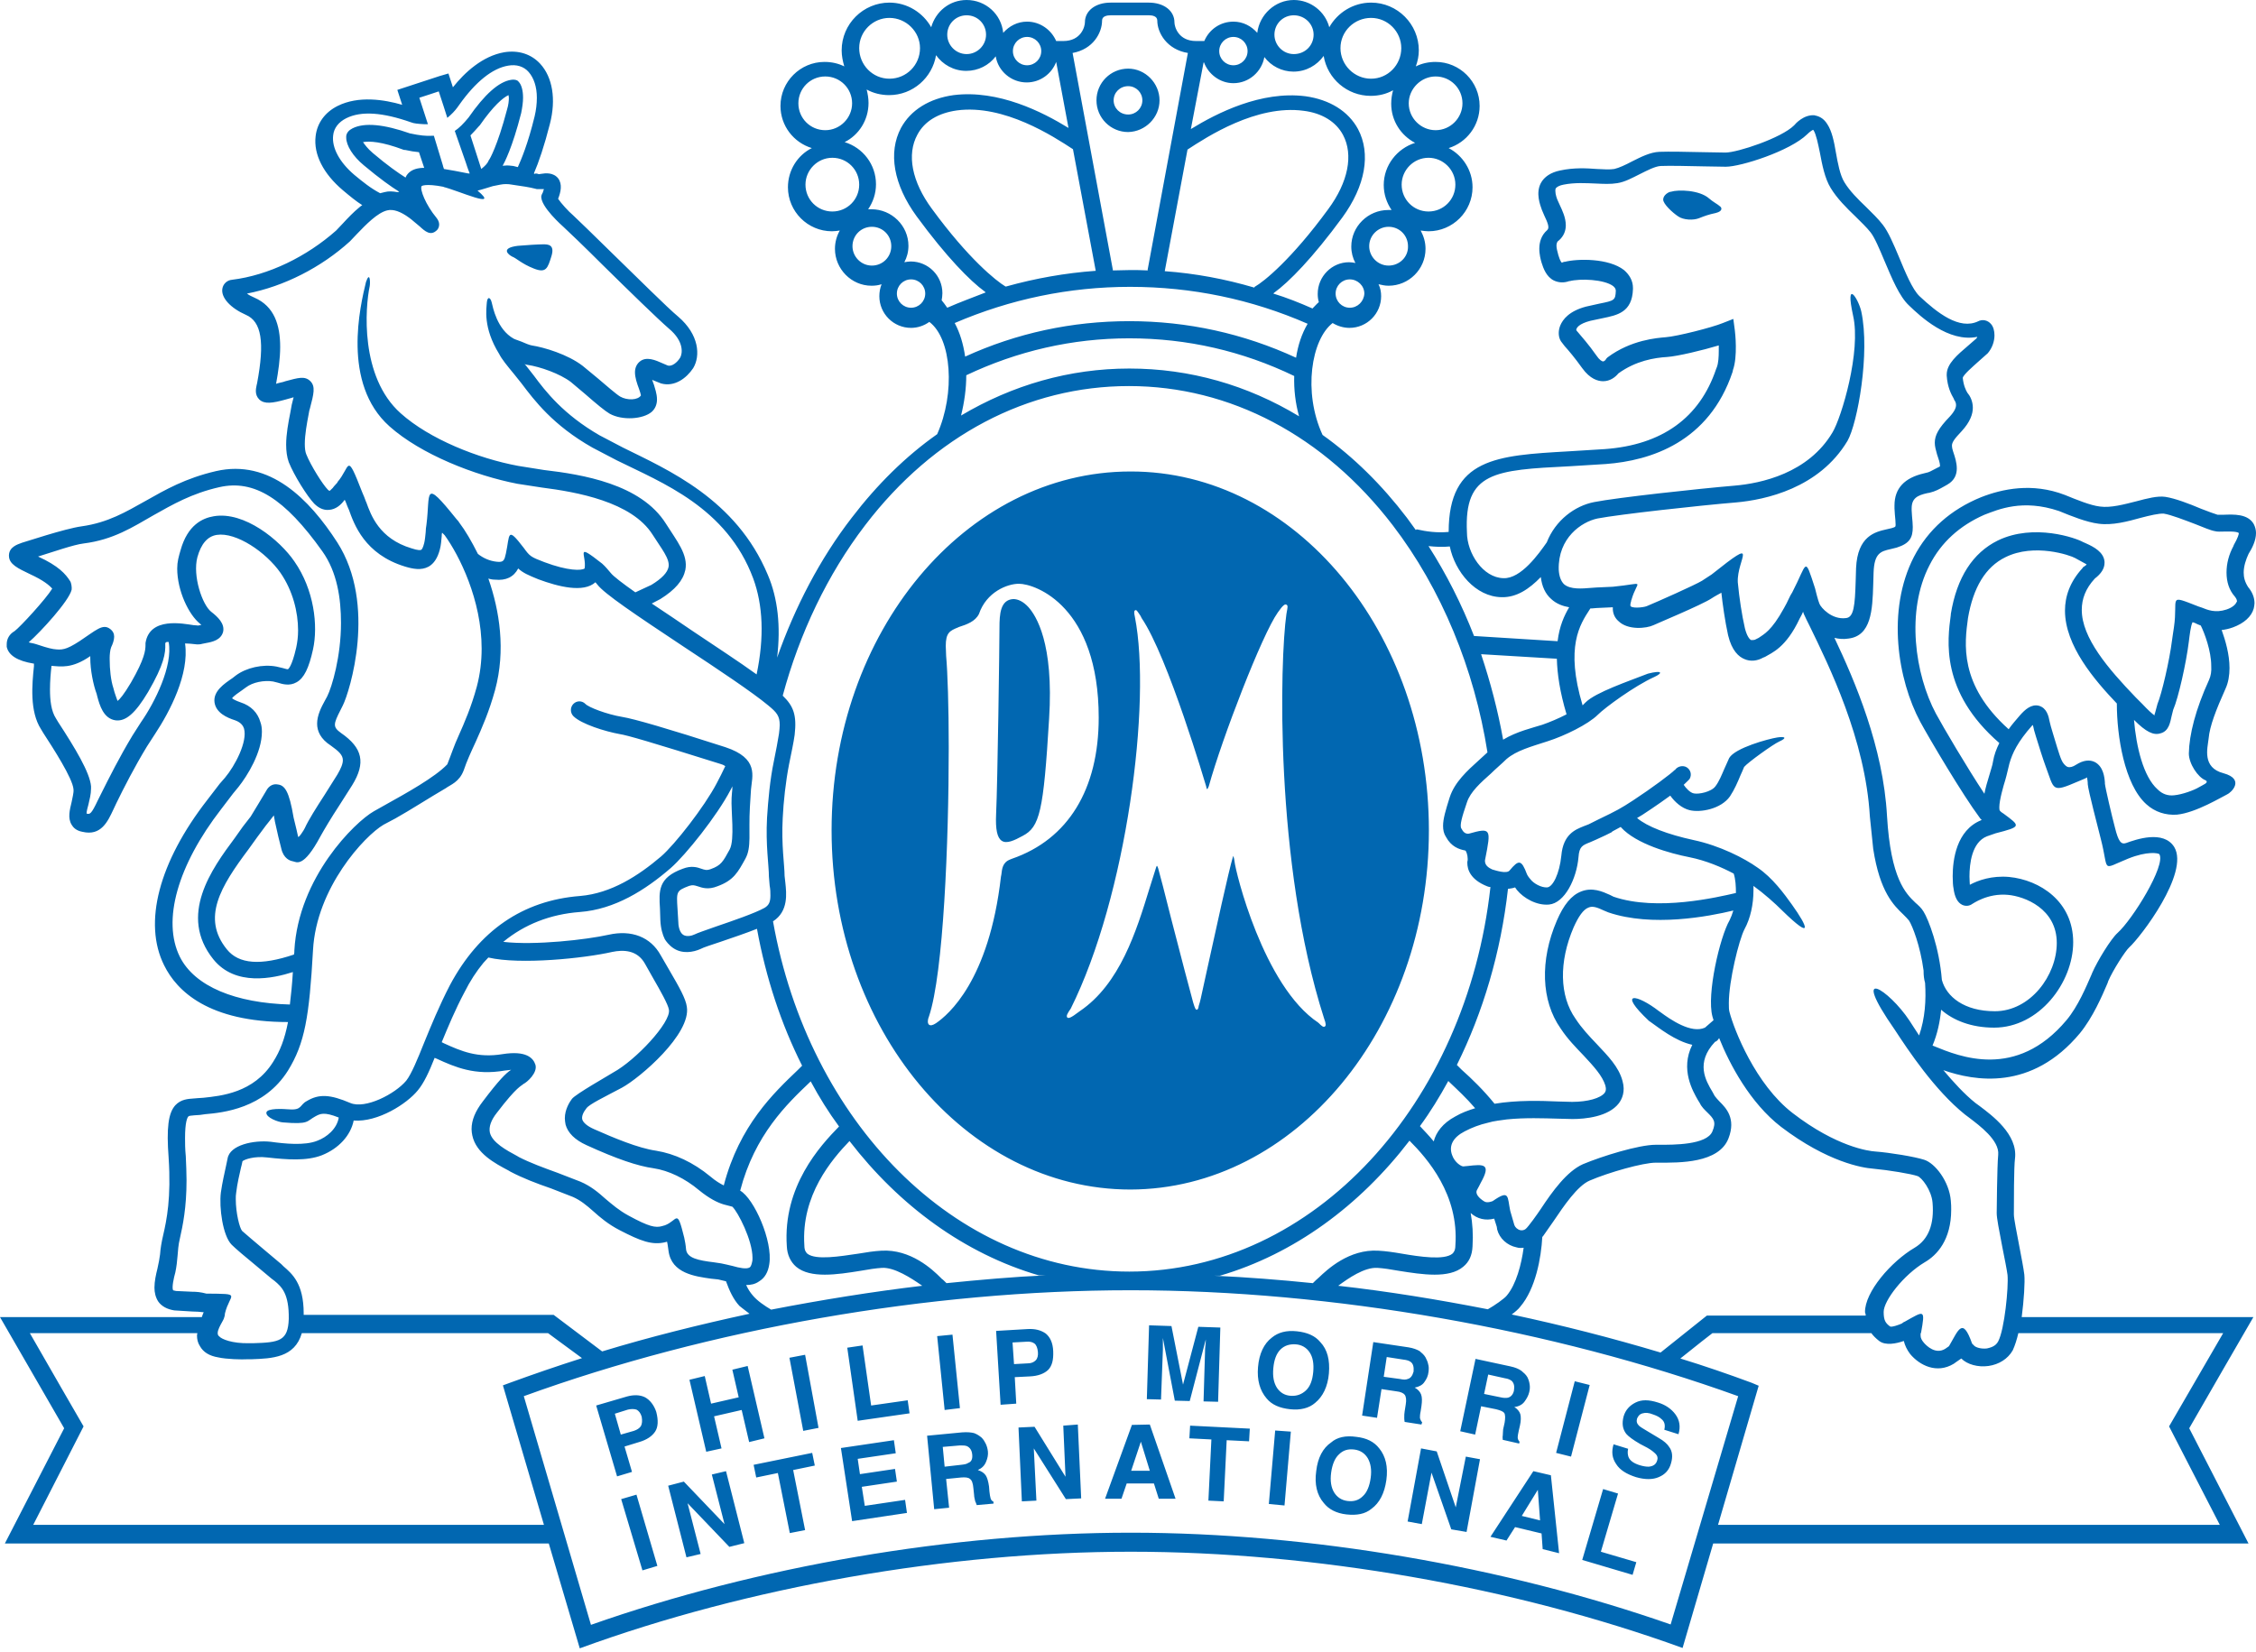 <svg width="512" height="375" viewBox="0 0 512 375" fill="none" xmlns="http://www.w3.org/2000/svg">
    <path d="M372.802 320.815C372.125 320.984 371.786 321.408 371.532 322C371.363 322.593 371.448 323.101 371.956 323.609C372.21 323.863 372.887 324.286 373.903 324.879L376.443 326.403C377.629 327.081 378.391 327.758 378.814 328.435C379.576 329.451 379.661 330.721 379.237 332.161C378.814 333.685 377.883 334.701 376.443 335.294C375.088 335.886 373.31 335.886 371.278 335.294C369.162 334.616 367.637 333.685 366.791 332.33C365.859 330.975 365.69 329.536 366.198 327.843L369.5 328.859C369.331 329.621 369.416 330.213 369.585 330.721C369.924 331.568 370.77 332.161 372.125 332.584C372.972 332.838 373.564 332.923 374.157 332.923C375.173 332.838 375.85 332.415 376.104 331.483C376.274 330.975 376.189 330.467 375.766 330.044C375.342 329.621 374.75 329.113 373.818 328.605L372.21 327.758C370.601 326.827 369.585 326.065 369.077 325.472C368.23 324.371 368.061 323.101 368.484 321.492C368.908 320.053 369.839 319.037 371.194 318.36C372.548 317.682 374.157 317.682 376.274 318.36C377.967 318.868 379.322 319.799 380.253 321.069C381.185 322.339 381.439 323.863 380.931 325.556L377.713 324.54C377.967 323.524 377.798 322.678 377.036 322.085C376.613 321.662 375.935 321.323 375.173 321.069C374.157 320.646 373.395 320.646 372.802 320.815ZM357.392 313.533L353.159 329.79L356.546 330.637L360.779 314.38L357.392 313.533ZM336.818 316.412L340.543 317.174C341.22 317.343 341.898 317.343 342.236 317.259C342.914 317.089 343.422 316.497 343.591 315.65C343.761 314.634 343.591 313.957 343.083 313.449C342.744 313.195 342.236 312.941 341.559 312.856L337.749 312.009L336.818 316.412ZM339.527 319.884L336.14 319.206L334.786 325.641L331.399 324.879L334.87 308.453L342.745 310.147C343.93 310.401 344.692 310.739 345.285 311.163C345.793 311.586 346.301 312.009 346.639 312.602C346.893 313.11 347.063 313.618 347.147 314.211C347.232 314.719 347.232 315.311 347.063 315.989C346.893 316.751 346.47 317.513 345.962 318.19C345.454 318.868 344.607 319.291 343.676 319.376C344.353 319.799 344.861 320.392 345.031 320.984C345.2 321.577 345.2 322.508 344.946 323.609L344.692 324.71C344.523 325.472 344.438 325.98 344.438 326.234C344.438 326.657 344.607 326.996 344.861 327.25L344.777 327.673L341.051 326.827C341.051 326.403 340.966 326.149 341.051 325.895C341.051 325.387 341.136 324.879 341.136 324.456L341.474 322.932C341.644 321.916 341.644 321.154 341.39 320.73C341.136 320.392 340.543 320.138 339.527 319.884ZM319.46 313.025C319.037 313.195 318.529 313.195 317.767 313.025L314.041 312.517L314.719 308.03L318.529 308.622C319.291 308.707 319.799 308.876 320.138 309.13C320.73 309.554 320.9 310.316 320.815 311.332C320.561 312.263 320.138 312.856 319.46 313.025ZM322.762 322.847C322.508 322.593 322.339 322.254 322.254 321.831C322.254 321.577 322.254 321.069 322.424 320.307L322.593 319.206C322.762 318.021 322.762 317.174 322.508 316.497C322.254 315.904 321.831 315.396 321.069 314.973C322 314.803 322.847 314.38 323.27 313.703C323.778 313.025 324.117 312.263 324.202 311.417C324.286 310.739 324.286 310.147 324.117 309.639C324.032 309.13 323.778 308.622 323.524 308.114C323.186 307.522 322.678 307.098 322.17 306.675C321.577 306.336 320.73 305.998 319.63 305.828L311.671 304.643L309.13 321.323L312.517 321.831L313.533 315.311L316.92 315.819C317.852 315.904 318.529 316.243 318.783 316.581C319.122 317.005 319.206 317.767 319.037 318.783L318.783 320.392C318.698 320.815 318.698 321.323 318.698 321.831C318.698 322 318.698 322.339 318.783 322.762L322.593 323.355L322.762 322.847ZM298.039 311.417C298.208 309.554 297.954 308.03 297.192 306.929C296.515 305.913 295.414 305.236 294.059 305.151C292.704 305.066 291.519 305.405 290.588 306.336C289.656 307.268 289.148 308.707 288.979 310.57C288.81 312.433 289.064 313.872 289.826 315.057C290.588 316.158 291.604 316.751 292.958 316.835C294.313 316.92 295.414 316.497 296.345 315.65C297.361 314.719 297.869 313.279 298.039 311.417ZM301.595 311.755C301.341 314.719 300.24 317.005 298.462 318.444C297.107 319.63 295.16 320.138 292.789 319.884C290.418 319.63 288.64 318.868 287.455 317.428C285.931 315.65 285.254 313.279 285.508 310.316C285.762 307.268 286.862 304.982 288.64 303.627C290.08 302.442 291.942 301.934 294.313 302.188C296.684 302.442 298.462 303.204 299.647 304.643C301.256 306.336 301.849 308.707 301.595 311.755ZM263.917 306.421C263.917 306.082 263.917 305.574 263.917 305.066C263.917 304.474 263.917 304.05 263.917 303.712L266.626 317.936L270.013 318.021L273.654 304.05C273.654 304.304 273.654 304.812 273.569 305.405C273.484 305.998 273.484 306.421 273.484 306.76L273.146 318.106L276.448 318.19L276.956 301.341L271.96 301.172L268.489 314.295L265.864 301.002L260.784 300.833L260.276 317.597L263.493 317.682L263.917 306.421ZM230.133 309.639L233.266 309.469C234.028 309.469 234.621 309.215 235.044 308.792C235.468 308.368 235.637 307.691 235.552 306.844C235.467 305.998 235.213 305.32 234.79 304.982C234.367 304.643 233.689 304.474 232.927 304.558L229.795 304.728L230.133 309.639ZM230.303 312.602L230.641 318.614L227.085 318.868L226.069 302.103L233.266 301.68C234.959 301.595 236.23 301.934 237.33 302.696C238.346 303.542 238.939 304.812 239.024 306.675C239.108 308.707 238.77 310.062 237.838 310.993C236.907 311.84 235.552 312.348 233.689 312.433L230.303 312.602ZM217.856 319.63L216.163 302.95L212.691 303.288L214.385 320.053L217.856 319.63ZM206.002 317.852L206.426 320.815L194.657 322.508L192.286 305.913L195.757 305.405L197.705 319.037L206.002 317.852ZM179.162 308.199L182.295 324.794L185.766 324.117L182.718 307.522L179.162 308.199ZM173.489 326.488L170.018 327.335L168.324 320.053L162.059 321.492L163.752 328.774L160.28 329.536L156.47 313.195L159.942 312.348L161.381 318.614L167.647 317.174L166.207 310.909L169.679 310.062L173.489 326.488ZM145.463 323.694C145.125 324.202 144.617 324.54 143.854 324.794L140.891 325.641L139.536 320.9L142.5 319.968C143.262 319.799 143.854 319.799 144.447 319.968C144.955 320.222 145.379 320.73 145.633 321.577C145.802 322.508 145.717 323.186 145.463 323.694ZM146.395 317.174C145.209 316.581 143.77 316.581 142.246 317.005L135.303 319.037L140.044 335.124L143.431 334.108L141.738 328.351L145.04 327.335C146.818 326.827 148.003 325.98 148.681 324.964C149.358 323.948 149.443 322.424 148.935 320.476C148.427 318.952 147.495 317.767 146.395 317.174ZM363.319 352.228L371.363 354.598L370.516 357.477L359.086 354.09L363.827 338.003L367.214 339.019L363.319 352.228ZM345.369 344.099L349.01 338.172L349.518 345.115L345.369 344.099ZM347.994 333.939L338.257 348.841L341.898 349.687L343.845 346.639L349.857 348.079L350.111 351.635L353.836 352.566L351.974 334.87L347.994 333.939ZM332.669 330.637L335.886 331.229L332.838 347.74L329.367 347.147L324.879 334.277L322.678 345.962L319.46 345.369L322.508 328.774L326.065 329.451L330.383 342.152L332.669 330.637ZM309.3 339.612C308.368 340.543 307.268 340.882 305.828 340.712C304.474 340.543 303.458 339.866 302.78 338.765C302.103 337.664 301.849 336.14 302.103 334.277C302.357 332.415 302.95 330.975 303.881 330.129C304.812 329.197 305.913 328.859 307.352 329.028C308.707 329.197 309.723 329.875 310.401 330.975C311.078 332.161 311.332 333.6 311.078 335.463C310.824 337.326 310.231 338.765 309.3 339.612ZM307.776 326.149C305.405 325.81 303.458 326.234 302.103 327.419C300.24 328.689 299.055 330.891 298.716 333.939C298.293 336.902 298.885 339.358 300.409 341.136C301.51 342.575 303.288 343.507 305.574 343.761C307.945 344.015 309.808 343.676 311.247 342.49C313.11 341.136 314.211 338.934 314.634 335.971C315.057 332.923 314.465 330.552 313.025 328.774C311.84 327.25 310.147 326.403 307.776 326.149ZM289.402 324.71L292.958 324.964L291.519 341.728L287.963 341.39L289.402 324.71ZM269.928 326.488L274.924 326.742L274.246 340.628L277.718 340.797L278.395 326.911L283.475 327.165L283.645 324.286L270.098 323.609L269.928 326.488ZM260.953 333.854L258.921 327.25L256.72 333.854H260.953ZM260.953 323.355L266.795 340.204H262.985L261.885 336.733H255.704L254.518 340.204H250.793L256.889 323.44L260.953 323.355ZM241.31 323.609L241.818 335.209L234.79 323.863L231.149 324.032L231.911 340.797L235.213 340.628L234.621 328.774L241.902 340.289L245.374 340.12L244.612 323.355L241.31 323.609ZM220.65 330.213C220.566 329.197 220.142 328.605 219.465 328.266C219.041 328.097 218.533 328.097 217.856 328.097L213.961 328.435L214.385 332.923L218.11 332.499C218.872 332.415 219.38 332.33 219.719 332.076C220.481 331.822 220.735 331.145 220.65 330.213ZM225.476 340.882V341.305L221.666 341.644C221.582 341.305 221.412 340.966 221.328 340.797C221.243 340.289 221.074 339.866 221.074 339.358L220.904 337.749C220.82 336.733 220.566 335.971 220.142 335.717C219.804 335.378 219.126 335.294 218.11 335.378L214.723 335.717L215.401 342.236L212.014 342.575L210.405 325.895L218.364 325.133C219.55 325.048 220.396 325.133 221.074 325.302C221.751 325.556 222.259 325.895 222.767 326.319C223.19 326.742 223.444 327.165 223.698 327.673C223.952 328.181 224.122 328.774 224.206 329.451C224.291 330.213 224.122 331.06 223.783 331.822C223.444 332.669 222.852 333.261 221.92 333.685C222.682 333.939 223.275 334.277 223.698 334.87C224.037 335.378 224.291 336.225 224.46 337.41L224.545 338.511C224.63 339.273 224.714 339.781 224.799 340.035C224.884 340.458 225.138 340.712 225.476 340.882ZM196.265 341.813L195.588 337.495L203.547 336.31L203.124 333.431L195.165 334.616L194.657 331.145L203.293 329.875L202.87 326.911L190.846 328.689L193.386 345.285L205.833 343.422L205.41 340.458L196.265 341.813ZM184.919 332.669L180.009 333.685L182.718 347.317L179.247 347.994L176.537 334.362L171.626 335.378L171.034 332.499L184.327 329.79L184.919 332.669ZM161.551 334.701L164.429 345.962L155.2 336.31L151.644 337.241L155.793 353.498L159.01 352.736L156.047 341.22L165.53 351.127L168.917 350.28L164.768 333.939L161.551 334.701ZM144.447 339.273L149.189 355.445L145.802 356.461L140.976 340.289L144.447 339.273ZM232.081 189.746C235.976 187.714 236.822 184.242 238.092 163.159C239.193 145.971 235.129 139.706 233.351 137.758C232.25 136.573 231.065 135.98 229.964 135.98C227.001 136.15 226.831 139.452 226.831 142.5C226.831 146.225 226.408 177.468 226.069 184.75C225.9 188.306 226.323 190.169 227.339 190.846C228.44 191.608 230.218 190.762 232.081 189.746ZM227.17 198.975L227.255 198.551C227.424 197.197 227.509 195.757 229.287 195.08L229.71 194.911C242.41 190.508 249.353 179.162 249.353 162.905C249.353 137.674 235.044 132.509 231.234 132.509C228.609 132.509 223.868 134.371 222.174 139.367C221.328 141.06 219.465 141.738 217.602 142.33L217.433 142.415C215.57 143.177 214.639 143.6 214.639 146.649C214.639 147.241 214.723 148.003 214.723 148.85C215.062 152.66 215.316 160.365 215.316 169.679C215.316 191.1 214.131 220.904 210.829 230.726C210.744 230.895 210.574 231.403 210.574 231.911C210.574 232.165 210.659 232.419 210.829 232.589C211.167 232.843 211.675 232.758 212.437 232.25C215.147 230.387 224.46 222.682 227.17 198.975ZM280.173 195.503C280.343 197.62 286.693 223.868 299.224 232.165C299.139 232.165 299.309 232.25 299.309 232.25C299.817 232.758 300.325 233.266 300.663 233.012C300.917 232.843 301.002 232.504 300.494 231.149C289.148 195.757 290.503 149.443 291.942 139.452L292.027 138.944C292.196 138.012 292.366 137.42 291.942 137.25C291.604 137.081 291.18 137.335 289.995 139.028C286.439 144.024 277.379 167.477 274.331 178.485C274.246 178.654 274.077 179.077 273.992 179.162C273.908 179.077 273.823 178.993 273.738 178.485C273.654 178.231 265.102 149.104 259.09 140.298L258.836 139.79C258.159 138.774 257.905 138.351 257.651 138.52C257.397 138.605 257.312 138.944 257.566 140.044C261.377 159.434 255.704 203.462 243.003 228.948C242.241 230.049 241.902 230.641 242.241 230.98C242.495 231.149 242.834 231.234 245.035 229.541C254.18 223.36 257.905 211.337 260.869 201.684L262.393 196.858C262.393 196.858 262.477 196.604 262.562 196.519C262.647 196.604 262.816 196.858 262.985 197.62C263.155 198.213 264.425 202.954 265.779 208.458C267.811 216.332 270.352 226.069 270.775 227.509C271.198 228.948 271.368 229.202 271.622 229.202C271.876 229.117 271.96 228.948 272.045 228.355L272.299 227.509C272.468 227.001 273.061 224.037 273.992 219.888C275.94 211.083 278.819 197.789 279.835 194.403C279.835 194.403 279.919 194.318 279.919 194.233C279.835 194.403 280.089 194.572 280.173 195.503ZM324.286 188.476C324.286 233.351 293.89 269.928 256.55 270.013C219.126 270.013 188.73 233.435 188.73 188.476C188.73 143.516 219.126 107.023 256.55 107.023C293.89 106.938 324.286 143.516 324.286 188.476ZM252.74 22.776C252.74 20.998 254.18 19.559 256.042 19.559C257.82 19.559 259.26 20.998 259.26 22.776C259.26 24.554 257.82 25.994 256.042 25.994C254.18 25.994 252.74 24.554 252.74 22.776ZM263.155 22.776C263.155 18.881 259.937 15.579 256.042 15.579C252.063 15.579 248.845 18.797 248.845 22.776C248.845 26.756 252.063 29.973 256.042 29.973C259.937 29.889 263.155 26.671 263.155 22.776ZM117.522 55.798C119.469 55.628 122.264 55.459 123.28 55.459C124.296 55.459 125.989 55.459 125.142 58.168C124.296 60.878 123.957 62.063 121.163 60.962C118.369 59.862 117.183 58.592 116.252 58.253C115.405 57.83 113.458 56.306 117.522 55.798ZM387.874 45.044C385.672 43.097 380.846 43.012 379.237 43.52C378.729 43.52 377.459 44.282 377.459 45.298C377.459 46.315 379.576 48.262 380.846 49.109C382.031 49.955 384.318 50.04 385.588 49.532C386.858 49.024 387.789 48.685 389.398 48.347C391.091 47.923 390.752 47.077 390.329 46.823C389.906 46.399 388.72 45.806 387.874 45.044ZM431.479 300.409C431.394 300.409 431.479 300.409 431.479 300.409V300.409ZM508.105 120.994C508.105 121.248 507.936 122.01 506.92 123.788V123.872C505.819 125.904 505.311 127.937 505.311 129.969C505.311 132.085 505.904 133.948 507.174 135.387C507.428 135.726 507.682 136.065 507.682 136.488C507.682 136.573 507.682 136.573 507.597 136.658C507.428 137.081 506.835 137.843 505.311 138.351C502.771 139.198 500.993 138.436 499.723 137.928L499.469 137.843C499.299 137.758 499.13 137.758 498.961 137.674C491.764 134.879 494.389 135.557 493.373 142.415C493.203 143.346 493.119 144.278 492.949 145.294C492.357 150.035 490.579 157.571 489.647 159.772L489.054 161.974C488.97 162.059 488.97 162.228 488.97 162.397C488.377 161.974 487.53 161.212 486.176 159.772L484.736 158.333C478.386 151.729 472.459 144.786 472.459 138.436C472.459 135.98 473.306 133.609 475.423 131.323C476.862 130.223 477.624 129.037 477.624 127.767C477.624 127.598 477.624 127.598 477.624 127.513C477.455 125.312 475.169 124.126 473.475 123.364L472.713 123.026C471.274 122.179 461.621 118.707 453.408 122.687C447.735 125.481 444.095 131.069 442.74 139.367V139.536C441.978 145.294 440.284 156.978 453.747 168.663C453.07 170.018 452.562 171.372 452.308 172.896C452.223 173.658 451.8 174.759 451.461 176.029C451.038 177.384 450.614 178.823 450.36 180.178C446.381 174.166 441.046 165.107 439.353 161.974C434.612 153.084 432.495 138.69 437.914 128.275C440.538 123.11 444.772 119.3 450.36 116.845C453.493 115.659 458.997 113.204 467.294 115.998C470.173 117.183 473.56 118.538 476.269 118.877C479.402 119.3 482.874 118.369 485.922 117.522C487.869 117.014 489.986 116.506 491.086 116.591C492.695 116.845 495.743 118.03 498.199 118.961C500.146 119.724 501.67 120.401 502.686 120.57C503.279 120.74 504.041 120.655 504.972 120.655C505.65 120.655 507.597 120.57 508.105 120.994ZM501.332 154.354C498.283 161.043 496.844 166.715 496.759 171.034C496.759 173.32 498.791 176.452 500.57 177.13C500.908 177.299 500.908 177.638 500.485 177.892C500.231 178.061 499.13 178.654 499.13 178.654C497.86 179.416 495.235 180.347 493.457 180.517C492.018 180.686 490.748 180.263 489.647 179.162C486.43 176.283 484.821 169.51 484.313 163.413C487.022 166.123 488.716 166.969 490.324 166.461C492.272 165.953 492.526 163.921 492.865 162.482L493.203 161.127C494.389 158.418 496.167 150.459 496.759 145.633C496.929 144.278 497.183 141.992 497.606 141.23C497.691 141.23 497.775 141.314 497.86 141.314L498.114 141.399C498.453 141.568 498.961 141.822 499.469 141.992C500.316 143.685 501.84 147.749 501.84 151.136C501.924 152.406 501.755 153.422 501.332 154.354ZM455.102 177.045C455.525 175.606 455.694 174.59 456.033 173.32C456.71 170.949 457.896 168.409 461.198 164.683C461.283 164.599 461.283 164.599 461.367 164.599C461.452 164.853 461.621 165.699 461.621 165.699L462.045 167.139C462.722 169.34 463.653 172.304 464.246 173.912C466.278 179.331 465.516 180.009 471.612 177.384L473.221 176.706C473.39 176.622 473.56 176.537 473.644 176.452C473.729 176.876 473.814 177.469 473.814 177.723V177.977C473.898 179.416 476.269 188.306 476.777 190.423C478.725 197.959 476.693 197.451 482.958 194.911C487.361 193.132 489.816 193.641 490.07 193.895C491.595 196.435 483.974 208.712 480.587 211.76C479.063 213.115 476.015 218.11 474.83 220.82L474.661 221.243C473.475 223.952 471.612 228.44 468.988 231.573C457.557 245.205 444.603 239.786 439.014 237.5L438.591 237.33C439.692 234.705 440.284 231.911 440.538 229.202C443.248 231.573 447.312 233.266 452.562 233.266C462.807 233.266 470.512 223.021 470.512 213.877C470.512 204.648 462.976 199.737 455.948 199.059C452.054 198.721 448.921 199.821 447.058 200.837C447.058 200.499 446.973 199.821 446.973 198.975C446.973 196.096 447.481 191.185 450.953 189.83C451.461 189.661 452.392 189.322 452.9 189.153C458.827 187.629 458.573 187.544 454.678 184.665C454.424 184.496 454.255 184.411 454.086 184.242C454.001 184.157 454.001 184.157 453.916 184.073C453.747 183.903 453.747 183.565 453.747 183.226C453.747 181.617 454.678 178.4 455.102 177.045ZM445.957 252.994L446.973 253.756C449.175 255.45 453.832 258.836 453.493 262.139C453.239 264.594 453.154 275.178 453.154 275.347C453.154 276.533 453.662 279.073 454.424 283.052C454.932 285.592 455.44 288.132 455.61 289.402C455.864 292.196 454.932 301.764 453.493 304.474C452.9 305.659 451.63 305.913 450.953 306.082C449.598 306.252 448.413 305.828 448.074 305.49L447.566 304.982C445.365 298.716 444.433 302.018 442.317 305.574L441.47 306.167C439.268 307.522 437.236 305.49 436.644 304.812C436.136 304.22 435.882 303.712 435.882 303.204C435.882 302.95 435.882 302.78 435.882 302.611H435.966C436.982 297.023 436.728 297.531 432.325 299.986C432.071 300.071 431.817 300.24 431.648 300.409C431.14 300.663 429.277 301.341 428.939 301.087C427.923 300.325 427.499 299.732 427.499 297.785C427.499 295.245 431.987 289.402 436.813 286.524C439.607 284.915 442.825 281.443 442.825 274.585C442.825 273.992 442.825 273.315 442.74 272.553C442.401 268.235 439.184 264.001 436.644 263.239C434.527 262.562 428.939 261.631 425.552 261.377C424.197 261.292 416.831 260.361 406.84 252.656C398.373 246.136 393.547 233.689 392.531 229.795C392.361 229.287 392.361 228.525 392.361 227.678C392.361 222.682 394.647 213.369 395.917 210.913C397.272 208.458 397.949 205.24 397.949 202.107C397.949 201.769 397.949 201.43 397.949 201.091C400.405 202.87 402.86 205.071 404.469 206.68C411.581 213.623 410.311 210.405 406.67 205.325C404.977 202.954 402.268 199.229 398.881 196.943C395.917 194.826 390.329 191.947 384.318 190.677C378.475 189.407 373.818 187.629 371.532 185.682C372.04 185.427 372.464 185.089 372.802 184.919C373.056 184.75 376.189 182.718 379.068 180.601C380.084 182.041 381.693 183.48 383.471 183.903C385.926 184.496 390.583 183.649 392.615 180.771C393.631 179.247 394.393 177.469 394.986 176.029C394.986 176.029 395.833 174.166 395.833 174.082C396.679 173.066 402.437 168.917 403.792 168.324C405.654 167.477 405.146 167.139 403.368 167.393C401.252 167.731 393.801 169.764 392.446 172.05L391.345 174.505C390.752 175.86 390.16 177.384 389.313 178.485C388.382 179.755 385.503 180.347 384.402 180.093C383.555 179.924 382.624 178.908 382.116 178.146C382.709 177.553 383.217 177.13 383.471 176.791C383.979 175.86 383.725 174.759 382.793 174.166C381.947 173.658 380.677 173.912 380.084 174.844V174.759C379.407 175.521 374.75 178.993 370.601 181.702C367.722 183.565 367.129 183.903 362.727 186.02L360.525 187.121L359.424 187.544C357.562 188.306 354.768 189.322 354.344 194.233C353.921 198.382 352.397 201.345 351.127 201.43C349.857 201.515 348.079 200.583 347.317 199.567C347.317 199.567 346.724 198.89 346.555 198.467C345.285 195.08 344.692 195.08 342.575 197.62C341.898 198.382 339.527 197.62 338.68 197.366C337.918 197.027 336.733 196.35 337.072 194.995C338.426 188.137 338.426 187.798 333.346 189.238C332.584 189.322 332.076 188.899 331.653 188.052C331.229 187.375 331.822 185.343 332.838 182.379L332.923 182.125C333.685 179.755 336.056 177.638 338.342 175.606C339.358 174.59 340.882 173.32 341.898 172.304C344.184 170.356 347.401 169.51 351.296 168.239C355.022 167.054 360.441 164.429 362.642 162.228C364.251 160.619 370.94 155.708 375.427 153.676C377.459 152.745 377.29 152.067 373.988 152.914C369.67 154.608 362.134 157.148 359.848 159.434C359.678 159.603 359.424 159.857 359.17 160.111C355.191 146.818 358.578 141.738 360.779 138.351L360.949 138.097C361.033 138.097 361.203 138.097 361.372 138.097L362.388 138.012C362.388 138.012 364.335 137.928 366.029 137.843C365.944 139.452 366.706 140.468 367.299 140.976C369.416 143.092 373.649 142.669 375.258 141.907C375.342 141.822 386.35 137.25 388.466 135.811C389.228 135.303 390.075 134.879 390.668 134.541C390.922 136.996 391.514 141.145 392.192 144.193C393.039 147.749 394.647 149.104 395.917 149.612C397.272 150.205 398.796 150.035 400.151 149.273L400.574 149.104C402.098 148.173 405.316 147.072 408.448 140.383C408.787 139.79 409.041 139.282 409.211 138.859C409.295 139.028 409.295 139.198 409.38 139.367C409.465 139.621 409.973 140.552 409.973 140.637L410.65 141.992C415.053 151.051 423.35 167.816 424.366 185.343L425.129 192.709C426.653 202.531 429.785 205.494 431.987 207.611C432.495 208.119 432.918 208.542 433.257 208.966C434.019 210.151 435.797 214.639 436.559 220.312C436.559 220.396 436.559 220.481 436.559 220.481C436.559 221.328 436.644 222.259 436.898 223.106C437.152 227.001 436.898 231.149 435.543 235.044C434.696 233.689 433.85 232.504 433.342 231.657C428.769 224.714 419.54 218.703 430.039 233.774C433.087 238.431 439.099 247.491 445.957 252.994ZM458.065 302.611H460.013H504.549C501.924 307.098 492.272 323.778 492.272 323.778C492.272 323.778 501.501 341.728 503.787 346.131H389.906L399.135 314.549L397.526 313.872C392.276 311.925 386.858 310.062 381.354 308.368C384.826 305.574 388.382 302.78 388.636 302.611H424.705C425.129 303.204 425.721 303.796 426.483 304.389C427.923 305.49 430.378 304.982 432.071 304.389C432.325 305.405 432.749 306.336 433.511 307.352C435.628 309.893 439.522 311.925 443.417 309.554C443.417 309.554 444.349 308.876 445.111 308.368C446.465 309.723 448.921 310.401 451.292 310.062C453.662 309.723 455.694 308.453 456.795 306.506C457.303 305.405 457.726 304.05 458.065 302.611ZM379.153 368.738C341.39 355.53 297.023 347.909 256.72 347.909H256.55C216.163 347.909 171.88 355.53 134.117 368.823L118.877 316.92C161.042 301.595 210.913 292.874 256.466 292.874H256.72C302.272 292.874 352.228 301.68 394.478 316.92L379.153 368.738ZM7.536 346.131C9.822 341.644 18.966 323.778 18.966 323.778C18.966 323.778 9.314 307.098 6.774 302.611H44.791C44.791 302.78 44.706 302.95 44.706 303.119C44.706 303.966 44.875 304.812 45.383 305.574C46.145 306.929 47.5 307.776 49.532 308.114C51.395 308.538 54.866 308.622 56.221 308.538H57.068C61.724 308.368 66.889 308.199 68.498 302.611H71.716H124.38C124.634 302.78 128.36 305.574 132.085 308.284C126.497 310.062 121.078 311.925 115.744 313.872L114.135 314.465L123.449 346.131H7.536ZM43.605 293.212L39.964 293.043C39.456 292.958 39.287 292.874 39.287 292.874C38.948 292.281 39.456 289.995 39.795 288.81C40.049 287.624 40.218 286.185 40.303 284.999C40.388 283.983 40.472 282.544 40.811 281.189C41.488 278.141 42.335 274.162 42.335 267.896C42.335 266.287 42.25 264.425 42.166 262.477C41.996 260.784 41.996 259.429 41.996 258.328C41.996 254.688 42.504 253.672 42.758 253.418C42.928 253.248 43.351 253.248 44.113 253.164L45.383 253.079L46.569 252.91C50.548 252.571 59.946 251.639 65.365 243.003C69.175 236.822 70.192 230.811 71.038 215.655C71.8 201.515 82.723 189.746 87.041 187.206L89.75 185.766C93.222 183.819 97.54 181.025 101.181 178.908C102.197 178.146 104.229 177.553 105.245 174.844C105.922 172.812 106.854 170.78 107.954 168.409C109.394 165.191 111.002 161.551 112.357 156.64C114.813 147.58 113.373 138.605 110.833 131.323C111.341 131.493 111.849 131.577 112.357 131.577C114.813 131.831 116.591 130.985 117.607 129.037C118.707 130.053 119.893 130.561 122.179 131.493C126.751 133.186 132.424 134.625 135.133 132.17C135.303 132.339 135.387 132.509 135.557 132.678C137.166 134.795 144.108 139.452 155.2 146.818C162.905 151.898 170.78 157.148 174.336 160.111C176.283 161.72 176.96 162.482 176.96 164.599C176.96 165.107 176.876 165.784 176.791 166.546C176.537 168.155 176.114 170.441 175.606 172.896C174.759 176.96 174.336 181.617 174.082 185.597C173.743 191.862 174.505 196.435 174.505 198.975L174.674 201.007C174.844 201.938 174.844 202.616 174.844 203.293C174.844 204.732 174.505 205.494 173.489 206.087C171.372 207.272 166.207 209.05 162.482 210.32C159.857 211.252 158.333 211.76 157.656 212.099C156.978 212.437 155.793 212.691 155.031 212.183C154.184 211.591 153.93 210.151 153.93 209.05L153.761 206.256C153.507 202.361 153.507 202.192 156.386 201.091C157.232 200.837 157.486 200.922 158.333 201.176C159.349 201.515 160.704 202.023 162.821 201.176C166.546 199.821 167.477 197.959 169.171 194.911C170.61 192.286 169.848 189.068 170.187 183.226L170.441 179.162C170.695 176.198 172.304 172.134 164.599 169.594C151.475 165.361 143.854 163.159 141.23 162.736C137.674 162.143 133.525 160.534 132.847 159.772C132.085 159.01 130.9 159.01 130.138 159.772C129.376 160.534 129.376 161.805 130.138 162.567C131.916 164.345 137.335 166.038 140.637 166.631C142.33 166.885 147.58 168.409 163.498 173.404C163.837 173.489 164.26 173.658 164.599 173.912C164.006 175.182 163.329 176.537 162.651 177.807C159.857 183.141 153.168 191.693 150.035 194.403C144.87 198.805 138.69 202.785 131.662 203.378C118.623 204.394 108.716 211.252 102.112 223.614C99.657 228.355 97.794 232.927 96.27 236.653C94.746 240.463 93.391 243.765 92.206 245.289C89.666 248.337 82.892 251.809 79.505 250.369C74.933 248.422 72.393 248.253 69.599 249.946C67.99 250.793 68.583 252.063 65.535 251.809C64.434 251.724 60.539 251.47 60.454 252.571C60.37 253.672 63.079 254.688 64.18 254.772C70.192 255.28 69.514 254.518 71.546 253.418C72.647 252.825 73.494 252.317 76.88 253.672C76.457 256.296 74.086 258.159 72.054 258.921C69.175 260.106 64.519 259.598 61.471 259.175C57.66 258.752 52.157 259.852 51.649 262.985L51.31 264.594C50.971 266.203 50.463 268.32 50.125 270.69C49.701 274.077 50.548 280.512 52.58 282.544C53.427 283.391 55.713 285.338 57.999 287.201L61.64 290.249L62.317 290.757C63.926 292.112 65.619 293.636 65.535 299.393C65.365 304.389 63.418 304.728 57.406 304.897H56.56C52.665 304.982 50.294 303.966 49.786 303.373C48.601 302.611 50.548 300.071 50.802 299.309C50.971 298.885 51.056 298.462 51.056 298.123C52.157 293.551 55.12 293.721 46.823 293.636C45.553 293.297 44.621 293.212 43.605 293.212ZM40.811 217.179C36.747 208.966 40.303 196.435 50.209 183.649L52.919 180.093L54.104 178.654C56.136 176.114 59.438 170.78 59.438 166.123C59.438 165.361 59.354 164.599 59.1 163.921C58.507 161.805 56.983 160.196 54.612 159.434C53.427 159.01 53.004 158.756 52.665 158.502C53.088 157.91 54.273 157.148 54.866 156.724L55.798 156.047C57.322 154.862 59.946 154.354 61.978 154.692L62.995 154.946C64.095 155.285 65.704 155.793 67.313 154.862C69.006 153.93 70.107 151.644 71.038 147.411C72.224 141.992 71.292 133.863 66.805 127.428C63.503 122.602 55.459 115.998 48.516 117.183C45.976 117.607 42.589 119.131 40.98 124.888C40.557 126.328 40.218 127.513 40.218 129.037C40.218 134.117 42.843 139.536 45.383 141.568C45.468 141.653 45.553 141.738 45.722 141.822C45.468 141.907 45.044 141.992 44.96 141.992C44.791 141.992 44.282 141.907 43.944 141.907C41.573 141.568 33.953 139.96 33.021 145.971V146.395C33.021 147.58 32.852 149.527 29.719 154.946C28.11 157.656 27.179 158.756 26.671 159.095C26.417 158.502 26.163 157.571 25.994 157.148L25.74 156.216C25.147 154.438 24.893 151.898 24.893 149.697C24.893 149.527 24.893 149.358 24.893 149.189C24.893 148.765 24.978 147.495 25.232 146.903C25.57 146.225 25.909 145.294 25.909 144.532C25.909 143.854 25.655 143.262 24.978 142.754C23.284 141.484 21.76 143.092 18.035 145.548C14.902 147.58 13.971 147.58 12.108 147.326C11.007 147.157 9.229 146.564 8.213 146.225C7.451 145.971 6.943 145.971 6.52 145.802C9.314 143.346 15.664 136.404 16.257 133.863C16.341 133.355 16.172 132.255 15.918 131.916C14.902 130.307 13.293 128.445 8.636 126.328C11.938 125.312 16.765 123.618 18.966 123.364C25.74 122.518 30.143 119.639 34.884 116.929C39.118 114.559 43.436 112.019 49.786 110.579C57.66 108.801 64.603 113.119 73.155 125.142C76.542 129.884 77.388 135.895 77.388 141.399C77.388 149.019 75.356 155.878 74.256 158.079L73.748 159.01C72.901 160.534 71.97 162.397 71.97 164.26C71.97 165.953 72.732 167.731 75.102 169.256C76.88 170.526 77.812 171.372 77.812 172.558C77.812 173.404 77.388 174.42 76.542 175.86L73.663 180.432C71.8 183.311 70.022 186.105 69.175 187.968C69.006 188.391 67.736 190.338 67.651 189.915C67.482 189.153 67.313 188.391 67.313 188.391L66.635 185.597C65.619 179.501 64.603 178.231 62.995 178.061C62.148 177.892 61.047 178.231 60.37 179.585L58.592 182.549L56.898 185.343L55.12 187.629L53.258 190.254C48.093 197.197 40.388 207.78 48.431 217.771C53.427 223.952 61.978 222.09 66.466 220.65C66.297 223.529 66.043 225.9 65.789 228.017C53.511 227.678 44.198 223.952 40.811 217.179ZM32.005 163.921L30.058 166.969C27.094 171.88 24.724 176.622 22.946 180.178L22.184 181.702C20.744 184.75 20.405 184.919 19.643 184.665C19.643 184.157 19.898 183.226 20.067 182.633C20.321 181.533 20.66 180.263 20.66 178.993C20.66 178.823 20.66 178.654 20.66 178.485C20.405 175.352 17.019 169.764 13.209 163.921L12.7 163.075C11.6 161.381 11.346 158.926 11.346 156.47C11.346 154.608 11.515 152.66 11.684 151.221V151.136C13.801 151.305 16.341 151.813 20.49 148.935C20.49 149.019 20.49 149.189 20.49 149.358C20.49 152.067 21.168 155.454 21.93 157.486L22.099 158.164C22.607 160.026 23.454 163.075 26.163 163.498C28.534 163.837 30.735 161.889 33.614 157.063C37.255 150.797 37.593 148.257 37.509 146.141V145.971L37.678 145.802C37.763 145.717 37.932 145.717 38.271 145.717C39.287 151.136 35.138 159.434 32.005 163.921ZM108.462 125.735C107.023 122.856 105.584 120.401 104.229 118.623L104.144 118.538V118.453C103.975 118.199 103.721 118.03 103.552 117.776C95.931 108.293 97.709 111.934 96.778 119.131C96.693 119.639 96.609 120.232 96.609 120.824C96.524 121.671 96.439 122.602 96.27 123.28C96.016 124.296 95.762 124.719 95.593 124.804C95.423 124.888 94.915 124.973 93.391 124.465C86.025 122.264 84.162 116.845 83.146 114.051L83.061 113.881C82.807 113.119 82.469 112.357 82.215 111.765C78.489 102.197 79.59 106.007 76.542 109.478H76.626C76.288 109.817 76.034 110.156 75.78 110.41L75.526 110.748C75.018 111.256 74.848 111.426 74.764 111.426C74.679 111.341 74.594 111.341 74.425 111.172C73.24 109.986 70.53 105.668 69.514 103.128C69.26 102.535 69.175 101.689 69.175 100.757C69.175 98.641 69.683 95.931 70.022 94.153L70.192 93.222L70.361 92.629C71.207 89.412 71.631 87.718 70.445 86.533C69.175 85.263 67.651 85.771 64.773 86.533L64.265 86.702C63.587 86.871 63.079 86.956 62.656 87.126C63.164 84.331 63.587 81.453 63.587 78.743C63.587 73.748 62.233 69.514 57.745 67.567C56.983 67.228 56.475 66.974 56.052 66.635C64.434 65.027 72.901 60.708 79.421 54.782L81.029 53.088C83.061 50.971 85.686 48.262 87.888 47.754C89.242 47.415 90.936 48.008 92.883 49.447C93.391 49.786 94.492 50.802 95.254 51.395C96.439 52.495 97.709 53.596 99.064 52.326C99.233 52.241 100.334 51.056 99.064 49.447C96.609 46.484 95.254 43.012 95.677 42.25C95.677 42.25 96.439 41.573 100.757 42.42H100.588C104.06 43.266 113.627 47.669 108.378 43.266C109.478 43.012 110.664 42.589 111.849 42.25L113.543 41.912C114.389 41.742 115.321 41.742 116.167 41.912C118.538 42.25 120.232 42.504 121.502 42.843L121.84 42.928C121.84 42.928 123.026 42.928 123.449 42.928C123.364 43.097 123.28 43.436 123.195 43.69C123.026 43.944 122.941 44.198 122.856 44.452C122.518 46.823 127.767 51.395 127.852 51.479C128.783 52.326 132.678 56.052 136.658 60.031C142.584 65.873 149.273 72.393 151.813 74.594C155.37 77.558 154.862 80.352 154.354 81.199C153.676 82.299 152.491 83.231 151.559 82.977L150.374 82.469C148.85 81.791 146.649 80.775 145.125 82.13C144.447 82.723 144.108 83.569 144.108 84.501C144.108 85.686 144.532 86.956 145.04 88.311C145.294 88.988 145.379 89.412 145.463 89.75C144.786 90.851 142.33 90.936 140.722 90.004C139.875 89.496 137.42 87.379 135.641 85.856L132.255 83.061C128.868 80.437 123.449 78.828 120.655 78.404C120.147 78.32 119.131 77.897 118.369 77.558C117.776 77.304 117.099 77.135 116.591 76.88C112.781 74.764 111.849 69.683 111.595 68.667C111.341 67.567 110.664 67.143 110.494 68.583C110.41 70.022 109.563 74.34 113.289 80.352C113.881 81.537 115.067 82.977 116.675 84.924L118.369 87.041C121.248 90.851 125.481 96.524 134.456 101.604L139.96 104.483C150.205 109.563 164.937 115.151 170.949 131.323C173.15 137.335 173.489 144.617 171.711 153.084C167.731 150.205 162.397 146.733 157.232 143.262C154.269 141.23 150.967 139.028 147.919 136.996L149.866 135.98C153.253 133.863 155.031 131.747 155.539 129.376C156.216 125.904 153.592 122.772 151.136 118.877C145.463 109.817 132.085 107.7 123.449 106.684L117.607 105.753C108.462 104.06 97.455 99.657 90.936 93.814C81.622 85.517 82.892 69.683 83.908 64.942C84.077 63.841 83.908 61.555 83.061 64.011C81.791 69.26 77.473 87.041 88.396 96.778C95.508 103.128 107.785 107.954 117.437 109.817L122.941 110.664C130.9 111.68 143.346 113.881 148.088 121.332C150.12 124.55 152.067 126.836 151.729 128.699C151.475 129.969 150.205 131.323 147.834 132.763L144.193 134.456C141.314 132.424 139.198 130.815 138.605 130.053C138.097 129.461 137.42 128.614 136.658 127.937C130.307 122.941 133.186 125.989 132.678 129.037C132.001 129.545 128.953 129.63 123.534 127.598C120.401 126.412 120.232 126.243 118.877 124.38C114.982 119.3 115.744 121.332 114.813 125.65C114.474 127.174 114.305 127.682 112.781 127.513C111.087 127.344 109.648 126.666 108.462 125.735ZM96.27 38.102H95.931C94.238 38.186 93.052 38.694 92.29 39.795C92.206 39.964 92.121 40.134 92.036 40.303C90.428 39.287 87.972 37.593 84.585 34.715C83.4 33.699 82.807 32.852 82.384 32.259C83.823 32.005 86.533 32.09 91.698 34.037H91.867H91.952C93.052 34.291 94.153 34.461 95.085 34.545L96.27 38.102ZM111.087 36.154L111.002 36.239L110.918 36.408C110.664 37.086 110.071 37.678 109.224 38.356L106.769 30.735C107.446 30.058 108.039 29.381 108.716 28.619L108.801 28.534L108.886 28.449C112.019 23.962 114.135 22.184 115.405 21.591C115.405 21.76 115.49 21.93 115.49 22.184C115.49 22.861 115.405 23.792 115.067 24.893C112.865 33.275 111.087 36.154 111.087 36.154ZM80.437 39.71C77.05 36.831 75.272 33.529 75.61 30.735C75.78 29.042 76.88 27.687 78.574 26.84C81.961 25.147 86.787 25.486 93.306 27.772C93.899 28.026 94.831 28.11 96.27 28.195H97.117C97.117 28.195 95.508 23.2 95.169 22.184C96.016 21.93 98.81 20.998 99.572 20.744C99.911 21.675 101.519 26.756 101.519 26.756L102.197 26.163C103.043 25.401 103.721 24.554 104.229 23.792C107.954 18.543 111.765 15.495 115.321 14.902C117.183 14.563 118.877 15.071 119.978 16.341C121.163 17.696 121.84 19.728 121.84 22.184C121.84 23.538 121.671 24.978 121.332 26.417C119.808 32.683 118.284 36.239 117.522 37.932C117.183 37.847 116.845 37.763 116.506 37.678C115.829 37.593 115.151 37.509 114.559 37.593C114.389 37.593 114.135 37.593 114.051 37.678C114.474 36.916 116.252 33.614 118.284 25.655C118.538 24.385 118.707 23.2 118.707 22.184C118.707 20.575 118.369 19.22 117.691 18.543C117.607 18.373 117.099 17.95 115.998 18.119C113.204 18.543 109.986 21.422 106.346 26.671C105.16 28.11 104.229 29.042 103.213 29.719C103.636 30.905 105.753 37.001 105.753 37.001C105.753 37.001 106.176 38.355 106.6 39.372C106.515 39.372 106.346 39.372 106.261 39.372C104.144 38.948 102.366 38.61 100.757 38.356C100.588 37.932 100.503 37.509 100.503 37.509L98.471 30.82H98.048C96.693 30.905 95.169 30.735 93.222 30.312H93.137C87.126 28.195 82.723 27.772 80.013 29.127C79.166 29.55 78.659 30.142 78.574 30.905V31.243C78.574 33.021 80.098 35.477 82.553 37.509C86.194 40.557 88.819 42.42 90.597 43.52C90.428 43.605 90.343 43.605 90.174 43.605C89.158 43.436 88.226 43.351 87.295 43.605C86.956 43.69 86.618 43.774 86.279 43.859C84.162 42.758 82.384 41.319 80.437 39.71ZM199.991 283.899C198.467 283.983 196.689 284.237 194.741 284.576C190.677 285.169 185.173 286.1 183.226 284.576C182.972 284.322 182.549 283.899 182.549 282.713C181.787 271.283 188.814 263.155 192.794 259.006C204.14 273.738 218.957 284.576 235.722 289.487H237.415C229.964 289.826 222.344 290.503 214.808 291.265C214.385 290.842 213.877 290.334 213.792 290.334L213.453 289.995C211.675 288.217 206.68 283.475 199.991 283.899ZM169.34 291.688C170.356 291.688 171.372 291.519 172.304 290.842C173.574 290.08 174.336 288.725 174.59 286.947C175.436 281.697 171.118 272.045 167.985 270.267C171.288 257.566 178.654 250.539 183.819 245.628L183.988 245.459C185.936 249.099 188.052 252.486 190.423 255.704C186.105 260.107 177.638 269.336 178.569 282.883C178.654 284.83 179.416 286.439 180.686 287.54C183.903 290.249 190 289.318 195.249 288.471C197.112 288.132 198.805 287.878 200.16 287.794C202.954 287.624 206.764 290.08 209.304 291.858C197.874 293.213 186.359 295.075 175.013 297.277C173.574 296.43 171.796 295.245 170.78 293.975C170.272 293.382 169.764 292.62 169.34 291.688ZM138.944 216.078C141.399 215.57 144.617 215.57 146.395 218.788L148.257 222.09C149.866 224.884 151.644 228.017 151.813 229.202C152.321 232.081 144.193 240.717 139.198 243.426C138.012 244.189 130.646 248.337 129.799 249.438C129.291 250.115 128.191 251.809 128.191 253.841C128.191 254.349 128.275 254.772 128.36 255.28C128.868 257.143 130.477 258.752 133.101 259.937C139.96 263.07 144.701 264.679 148.342 265.187C151.729 265.695 155.454 267.473 158.672 270.182C160.958 272.045 162.821 272.976 164.26 273.4L166.207 273.908C167.477 275.093 170.78 281.528 170.78 285.508C170.78 285.846 170.78 286.185 170.695 286.439C170.61 286.862 170.441 287.54 170.102 287.709C169.425 288.132 167.731 287.794 166.292 287.37L164.853 287.032L163.667 286.778L161.974 286.524C158.502 286.1 155.962 285.592 155.708 283.645C155.624 282.629 155.454 281.697 155.285 280.935C153.592 274.077 153.846 277.041 150.882 278.141C150.628 278.226 150.459 278.226 150.289 278.311C148.765 278.734 147.326 278.48 142.669 275.94C140.468 274.754 138.944 273.4 137.42 272.13C135.811 270.69 134.117 269.251 131.747 268.235L126.497 266.203C123.449 265.102 120.232 263.917 117.776 262.647L117.353 262.393C114.982 261.123 111.68 259.344 111.172 257.058C110.918 255.788 111.426 254.264 112.781 252.571C117.437 246.475 118.284 246.559 118.792 246.051C119.554 245.713 122.094 243.511 121.502 241.648C120.994 240.124 119.385 238.431 114.051 239.278C108.378 240.209 104.652 238.6 100.757 236.822L100.249 236.568C101.689 233.097 103.298 229.202 105.414 225.222C106.684 222.682 108.124 220.481 109.732 218.533L110.833 217.348C118.03 219.042 132.678 217.517 138.944 216.078ZM165.615 192.794C164.091 195.588 163.667 196.435 161.297 197.281C160.365 197.62 159.942 197.451 159.18 197.197C158.248 196.858 156.894 196.435 154.946 197.197C149.358 199.229 149.527 202.192 149.781 206.256L149.866 208.881C149.951 210.744 150.374 212.183 150.882 213.199C151.136 213.623 151.813 214.554 152.829 215.231C154.862 216.586 157.317 216.163 159.01 215.401C159.603 215.062 161.466 214.469 163.498 213.792C166.207 212.861 169.255 211.845 171.796 210.829C173.828 222.005 177.299 232.504 182.041 241.902L181.109 242.834C175.606 248.083 167.816 255.45 164.26 269.082C163.413 268.658 162.397 268.066 161.212 267.049C157.317 263.832 153.084 261.885 148.935 261.207C144.786 260.615 139.198 258.244 134.795 256.296C133.271 255.619 132.424 254.857 132.17 254.18C131.916 253.418 132.424 252.402 133.101 251.555C133.779 250.623 137.166 249.015 141.145 246.898C145.209 244.697 156.894 234.705 155.878 228.525C155.624 226.662 154.184 224.122 151.813 220.058L149.951 216.84C147.665 212.691 143.346 210.998 138.097 212.183C133.186 213.284 121.417 214.639 114.22 213.792C119.046 209.812 124.888 207.526 131.577 207.018C139.536 206.426 146.479 202.023 152.237 197.027C155.624 194.064 162.736 185.173 165.784 179.331C165.953 179.077 166.038 178.823 166.207 178.485C166.207 178.908 166.207 179.416 166.123 179.924L166.038 181.109C165.869 183.988 166.8 190.508 165.615 192.794ZM64.349 287.455L63.841 286.947L60.116 283.814C57.999 282.036 55.713 280.089 54.951 279.411C54.358 278.734 53.511 275.262 53.511 272.214C53.511 271.706 53.511 271.198 53.596 270.775C53.85 268.573 54.358 266.541 54.697 265.017C54.697 265.017 54.951 264.086 55.036 263.578C55.544 263.155 57.745 262.393 60.624 262.731C65.196 263.239 69.599 263.578 73.07 262.223C76.88 260.699 79.59 257.736 80.267 254.349C85.771 254.772 92.375 250.539 94.831 247.491C96.185 245.882 97.371 243.342 98.641 240.124L99.064 240.294C103.298 242.241 107.785 244.189 114.559 243.003C115.151 242.918 115.575 242.918 115.998 242.834C114.813 243.596 113.204 245.205 109.563 250.031C107.87 252.232 107.023 254.264 107.023 256.296C107.023 256.804 107.108 257.312 107.192 257.736C108.039 261.8 112.357 264.086 115.405 265.695L115.829 265.949C118.538 267.388 121.84 268.658 125.058 269.759L130.053 271.706C131.747 272.468 133.101 273.569 134.625 274.924C136.234 276.363 138.012 277.887 140.637 279.242C145.379 281.697 148.003 282.713 151.051 281.951C151.051 281.951 151.221 281.867 151.39 281.867C151.559 282.544 151.644 283.56 151.729 283.983C152.406 289.064 157.825 289.741 161.381 290.249L162.99 290.418L164.768 290.842C165.53 292.958 166.461 294.991 167.816 296.43C167.816 296.43 169.086 297.446 170.102 298.208C158.756 300.663 147.495 303.458 136.658 306.76L125.65 298.462H124.973H73.24H68.921C68.921 298.377 68.921 298.293 68.921 298.123C68.921 291.35 66.297 289.148 64.349 287.455ZM366.198 203.547L365.351 203.124C363.658 202.362 361.372 201.345 358.832 202.362C356.63 203.208 354.852 205.41 353.328 208.966C349.433 218.025 349.772 227.17 354.175 233.435C355.784 235.891 357.731 237.838 359.424 239.616C361.711 242.072 363.658 244.189 364.335 246.39C364.589 247.321 364.42 247.745 364.166 248.083C363.235 249.269 360.356 250.115 356.8 250.115L353.667 250.031C349.687 249.861 344.353 249.692 339.188 250.539C336.648 247.406 334.023 244.866 331.737 242.834L330.637 241.733C336.564 229.795 340.628 216.163 342.236 201.769C342.829 201.684 343.422 201.599 343.845 201.43C344.099 201.769 344.269 202.023 344.269 202.023C345.793 203.886 348.756 205.579 351.55 205.325C355.106 204.986 357.816 199.483 358.239 194.572C358.408 192.116 359.17 191.862 360.864 191.185L362.219 190.592L364.42 189.576C367.553 188.052 363.912 189.746 367.807 187.714C367.807 187.714 367.891 187.714 367.891 187.798C371.363 191.608 379.068 193.725 383.386 194.572C387.196 195.334 390.752 196.858 393.462 198.297C393.885 199.567 393.97 201.176 393.97 202.7C389.906 203.632 376.104 206.934 366.198 203.547ZM388.636 230.726C388.72 230.98 388.805 231.319 388.89 231.573C388.212 232.165 387.535 232.758 386.942 233.266C383.809 234.705 379.068 231.403 376.782 229.71L376.528 229.541C371.532 225.646 366.875 224.799 374.242 231.742L374.496 231.911C376.443 233.266 380.169 236.314 384.064 237.161C381.269 242.749 384.233 247.745 385.334 249.692L385.757 250.369C386.18 251.301 386.942 251.978 387.535 252.571C388.89 253.926 389.567 254.603 388.636 256.804C387.366 259.937 379.576 259.853 376.697 259.853H375.766C371.871 259.853 363.489 262.477 359.255 264.255C355.614 265.864 352.312 270.436 349.687 274.416C349.01 275.432 346.809 278.565 346.216 278.988C345.877 279.242 345.454 279.327 345.031 279.242C344.353 279.073 343.845 278.565 343.676 278.057L342.745 274.839C342.067 271.622 342.66 269.928 338.765 272.638C337.664 273.061 337.072 272.892 336.733 272.638C335.802 272.045 334.701 271.029 335.209 270.098C335.294 270.013 336.056 268.489 336.056 268.489C338.511 264.086 336.733 264.255 333.007 264.679C332.669 264.679 332.33 264.763 332.161 264.763C331.737 264.848 330.129 263.917 329.536 262.139C328.774 260.022 329.79 258.159 332.415 256.804C334.023 255.958 335.802 255.28 337.664 254.857C339.019 254.434 340.882 254.264 341.982 254.095C346.131 253.672 350.28 253.841 353.582 253.926L356.884 254.01C359.763 254.01 365.013 253.502 367.383 250.454C368.146 249.438 368.908 247.745 368.23 245.374C367.383 242.156 364.928 239.701 362.388 236.992C360.695 235.214 359.001 233.435 357.562 231.234C353.921 226.069 353.752 218.364 357.138 210.49C358.239 208.034 359.34 206.426 360.525 206.002C361.457 205.579 362.557 206.002 363.997 206.68L365.013 207.103C374.919 210.49 387.789 208.034 393.377 206.68C393.123 207.526 392.869 208.204 392.531 208.881C390.329 212.691 387.281 225.73 388.636 230.726ZM312.602 287.794C313.957 287.878 315.65 288.132 317.513 288.471C322.847 289.318 328.859 290.249 332.076 287.54C333.431 286.439 334.108 284.915 334.193 282.883C334.362 280.173 334.193 277.718 333.769 275.347C335.294 276.702 337.156 277.125 339.104 276.617C339.273 277.21 339.527 277.887 339.696 278.48L339.781 279.073C340.289 281.105 342.067 282.713 344.184 283.137C344.692 283.306 345.285 283.306 345.793 283.221C345.285 287.032 344.099 291.519 341.982 294.059C341.474 294.737 339.188 296.345 337.664 297.192C326.403 294.991 315.057 293.128 303.712 291.858C305.998 290.164 309.638 287.624 312.602 287.794ZM322.254 255.619C324.625 252.402 326.742 248.93 328.689 245.374L328.943 245.628C330.721 247.321 332.753 249.184 334.786 251.555C333.177 252.063 331.737 252.571 330.298 253.418C327.419 254.942 325.895 257.058 325.387 259.09C324.286 257.736 323.186 256.635 322.254 255.619ZM330.298 282.713C330.298 283.899 329.875 284.322 329.621 284.576C327.758 286.1 322.17 285.254 318.19 284.576C316.243 284.237 314.465 283.983 312.856 283.899C306.167 283.475 301.171 288.217 299.309 289.995C298.885 290.334 298.377 290.842 297.954 291.265C290.503 290.503 282.967 289.91 275.516 289.572H276.871C293.636 284.661 308.538 273.738 319.884 258.921C323.948 262.985 331.145 271.198 330.298 282.713ZM423.435 298.631H387.366L376.867 307.014C365.859 303.712 354.598 300.833 343.083 298.377C343.761 297.869 344.607 297.192 345.031 296.599C348.502 292.535 349.772 285.508 350.026 280.766C350.111 280.681 350.111 280.681 350.195 280.597L352.566 277.21C354.852 273.823 357.985 269.166 360.779 267.981C365.097 266.118 372.887 263.917 375.766 263.917H376.613C381.015 263.917 390.075 264.086 392.277 258.413C394.055 253.841 391.684 251.47 390.244 250.031C389.821 249.607 389.398 249.099 389.144 248.761L388.636 247.829C387.112 245.289 384.741 241.225 389.228 236.484C389.398 236.399 389.482 236.399 389.567 236.314C389.821 236.145 389.99 235.891 390.16 235.637C392.531 241.564 397.187 250.369 404.215 255.788C414.799 263.832 422.758 265.102 425.044 265.271C428.685 265.61 433.765 266.457 435.204 266.965C436.136 267.303 438.337 270.098 438.591 272.976C439.014 277.887 437.66 281.359 434.527 283.221C429.193 286.354 423.181 293.297 423.266 297.869C423.35 298.123 423.435 298.377 423.435 298.631ZM177.638 157.91C181.448 143.77 187.798 130.392 196.35 119.215C211.929 98.81 233.266 87.633 256.212 87.633C279.157 87.633 300.494 98.895 316.073 119.215C327.165 133.694 334.616 151.898 337.58 170.78L335.548 172.642C333.007 174.928 330.129 177.553 329.028 180.94L328.943 181.194C328.097 183.903 327.504 185.851 327.504 187.46C327.504 188.391 327.673 189.238 328.181 190C329.367 192.201 331.145 192.794 332.499 193.048C332.753 193.048 333.092 194.148 333.092 194.911C333.092 194.995 333.092 195.165 333.092 195.249C333.007 195.503 333.007 195.673 333.007 195.842C333.007 197.366 333.685 199.652 337.495 201.176C337.749 201.261 337.918 201.345 338.257 201.345C332.838 250.454 298.208 288.64 256.296 288.64C216.586 288.64 183.48 254.434 175.436 209.135C178.993 206.849 178.485 202.785 178.231 200.329L178.061 198.805C178.061 196.35 177.299 191.862 177.638 185.682C177.807 182.041 178.315 177.384 179.077 173.489C179.585 170.949 180.093 168.663 180.347 166.8C180.855 162.313 180.093 160.28 177.638 157.91ZM214.977 69.853C214.469 69.091 214.046 68.583 213.707 68.159C213.792 67.651 213.877 67.143 213.877 66.551C213.877 62.571 210.659 59.354 206.68 59.354C206.172 59.354 205.748 59.438 205.24 59.523C205.833 58.422 206.172 57.152 206.172 55.798C206.172 51.225 202.362 47.5 197.789 47.5C197.535 47.5 197.281 47.5 197.027 47.5C198.128 45.891 198.805 43.944 198.805 41.827C198.805 37.34 195.842 33.529 191.693 32.259C194.911 30.651 197.112 27.264 197.112 23.369C197.112 22.353 196.943 21.337 196.689 20.321C198.213 21.168 199.991 21.591 201.769 21.591C207.188 21.591 211.591 17.611 212.437 12.531C213.961 14.648 216.417 16.087 219.296 16.087C222.005 16.087 224.46 14.817 225.984 12.785C226.492 16.087 229.456 18.712 233.012 18.712C236.06 18.712 238.685 16.765 239.701 14.055L242.495 29.042C236.568 25.401 226.577 20.321 216.417 21.591C210.913 22.353 206.68 24.978 204.478 29.042C201.515 34.63 202.785 41.912 208.034 49.109C214.808 58.338 220.142 63.757 223.529 66.212L223.698 66.381C220.904 67.482 217.856 68.583 214.977 69.853ZM206.764 69.853C204.986 69.853 203.547 68.413 203.547 66.635C203.547 64.857 204.986 63.418 206.764 63.418C208.542 63.418 209.982 64.857 209.982 66.635C209.982 68.413 208.542 69.853 206.764 69.853ZM197.874 60.285C195.419 60.285 193.471 58.253 193.471 55.882C193.471 53.427 195.419 51.479 197.874 51.479C200.329 51.479 202.277 53.427 202.277 55.882C202.277 58.338 200.329 60.285 197.874 60.285ZM188.899 48.008C185.512 48.008 182.803 45.298 182.803 41.912C182.803 38.61 185.512 35.815 188.899 35.815C192.286 35.815 194.995 38.525 194.995 41.912C194.995 45.298 192.286 48.008 188.899 48.008ZM181.194 23.454C181.194 20.067 183.903 17.357 187.29 17.357C190.677 17.357 193.386 20.067 193.386 23.454C193.386 26.756 190.677 29.55 187.29 29.55C183.903 29.55 181.194 26.84 181.194 23.454ZM201.853 4.064C205.664 4.064 208.796 7.197 208.796 10.922C208.796 14.733 205.748 17.865 201.853 17.865C198.043 17.865 194.995 14.733 194.995 10.922C194.995 7.112 198.128 4.064 201.853 4.064ZM219.38 3.471C221.836 3.471 223.783 5.419 223.783 7.874C223.783 10.33 221.751 12.277 219.38 12.277C216.925 12.277 214.977 10.245 214.977 7.874C214.977 5.419 216.925 3.471 219.38 3.471ZM233.097 8.382C234.875 8.382 236.314 9.822 236.314 11.6C236.314 13.378 234.875 14.817 233.097 14.817C231.319 14.817 229.879 13.378 229.879 11.6C229.879 9.822 231.319 8.382 233.097 8.382ZM250.115 4.657C250.115 3.641 251.301 3.471 252.063 3.471H256.381H256.466H260.784C261.461 3.471 262.647 3.641 262.647 4.657C262.647 7.451 264.848 11.261 269.59 12.023L260.445 61.301L260.53 61.386C259.175 61.301 257.82 61.301 256.466 61.301C255.196 61.301 253.841 61.386 252.571 61.386V61.301L243.426 12.023C248.083 11.177 250.115 7.451 250.115 4.657ZM264.34 61.555L269.505 33.953C273.908 31.074 285.169 23.708 295.837 25.147C299.986 25.655 303.204 27.602 304.812 30.651C307.183 35.138 305.998 41.319 301.426 47.5C293.128 58.846 286.862 63.926 284.745 65.111L284.661 65.281C278.057 63.333 271.283 62.063 264.34 61.555ZM228.186 65.027C226.069 63.757 219.804 58.761 211.506 47.415C206.934 41.234 205.748 35.053 208.204 30.566C209.812 27.518 212.945 25.655 217.179 25.062C227.847 23.623 239.108 30.989 243.511 33.868L248.676 61.471C241.733 61.978 235.044 63.164 228.355 65.027H228.186ZM294.821 94.492C283.052 87.379 270.013 83.654 256.296 83.654C242.749 83.654 229.795 87.379 218.11 94.323C218.872 91.274 219.296 88.142 219.296 85.178C230.895 79.675 243.342 76.796 256.296 76.796C269.42 76.796 281.951 79.675 293.721 85.347C293.636 88.396 293.975 91.444 294.821 94.492ZM294.144 81.199C282.205 75.695 269.505 72.901 256.296 72.901C243.257 72.901 230.726 75.61 219.041 80.945C218.618 78.066 217.856 75.526 216.671 73.324C229.287 67.905 242.664 65.111 256.466 65.111C270.436 65.111 283.983 67.905 296.769 73.494C295.414 75.78 294.567 78.404 294.144 81.199ZM273.146 14.225L273.23 14.14C274.246 16.849 276.871 18.881 279.919 18.881C283.475 18.881 286.354 16.257 286.947 12.954C288.471 14.987 290.926 16.257 293.551 16.257C296.43 16.257 298.885 14.817 300.409 12.7C301.256 17.865 305.744 21.76 311.078 21.76C312.941 21.76 314.634 21.337 316.158 20.49C315.904 21.422 315.735 22.438 315.735 23.538C315.735 27.433 317.936 30.735 321.154 32.429C317.089 33.699 314.041 37.509 314.041 41.996C314.041 44.113 314.719 46.06 315.819 47.669C315.565 47.669 315.311 47.669 315.057 47.669C310.485 47.669 306.675 51.395 306.675 55.967C306.675 57.322 307.014 58.592 307.606 59.692C307.098 59.608 306.675 59.523 306.167 59.523C302.272 59.523 299.055 62.74 299.055 66.72C299.055 67.397 299.139 67.99 299.309 68.583C298.885 68.921 298.293 69.599 297.869 70.022C294.991 68.752 292.027 67.567 288.979 66.635L289.148 66.466C292.535 64.011 297.869 58.592 304.643 49.363C309.892 42.166 311.163 34.884 308.199 29.296C305.998 25.232 301.764 22.607 296.261 21.845C286.185 20.575 276.194 25.655 270.267 29.296L273.146 14.225ZM279.919 8.382C281.697 8.382 283.137 9.822 283.137 11.6C283.137 13.378 281.697 14.817 279.919 14.817C278.141 14.817 276.702 13.378 276.702 11.6C276.702 9.822 278.141 8.382 279.919 8.382ZM293.636 3.471C296.091 3.471 298.123 5.419 298.123 7.874C298.123 10.33 296.176 12.277 293.636 12.277C291.18 12.277 289.233 10.245 289.233 7.874C289.233 5.419 291.18 3.471 293.636 3.471ZM311.163 4.064C314.973 4.064 318.021 7.197 318.021 10.922C318.021 14.733 314.973 17.865 311.163 17.865C307.352 17.865 304.22 14.733 304.22 10.922C304.22 7.112 307.352 4.064 311.163 4.064ZM325.81 17.357C329.197 17.357 331.907 20.067 331.907 23.454C331.907 26.756 329.197 29.55 325.81 29.55C322.508 29.55 319.714 26.84 319.714 23.454C319.714 20.151 322.508 17.357 325.81 17.357ZM330.298 41.912C330.298 45.298 327.589 48.008 324.202 48.008C320.815 48.008 318.105 45.298 318.105 41.912C318.105 38.61 320.815 35.815 324.202 35.815C327.504 35.815 330.298 38.525 330.298 41.912ZM315.142 60.285C312.687 60.285 310.739 58.253 310.739 55.882C310.739 53.427 312.771 51.479 315.142 51.479C317.597 51.479 319.545 53.427 319.545 55.882C319.63 58.338 317.597 60.285 315.142 60.285ZM306.336 69.853C304.558 69.853 303.119 68.413 303.119 66.635C303.119 64.857 304.558 63.418 306.336 63.418C308.114 63.418 309.638 64.857 309.638 66.635C309.554 68.413 308.114 69.853 306.336 69.853ZM355.53 162.143C353.752 163.075 351.72 163.921 350.026 164.514C347.909 165.191 344.184 166.038 341.136 167.901C339.95 161.297 338.257 154.862 336.14 148.511H336.394L353.328 149.527C353.413 152.914 354.006 157.063 355.53 162.143ZM329.028 124.042C330.213 129.799 334.87 135.472 340.797 135.557C344.184 135.641 347.063 133.694 349.687 130.985C349.941 133.101 350.703 134.795 352.058 135.98C353.244 137.081 354.683 137.589 356.122 137.843C355.022 139.706 353.921 142.076 353.498 145.548L334.532 144.363C331.737 137.166 328.266 130.307 324.202 123.957C325.81 124.126 327.419 124.211 329.028 124.042ZM356.207 105.838L364.42 105.33C374.665 104.568 387.874 100.334 393.208 84.416L393.293 83.993C394.393 80.945 393.801 75.526 393.716 74.933L393.377 72.393L391.006 73.324C388.551 74.34 380.507 76.372 378.052 76.542C376.104 76.711 370.178 77.135 364.843 81.114L364.589 81.368L364.42 81.622C364.335 81.791 363.997 82.045 363.827 82.045C363.573 82.045 362.981 81.707 362.303 80.691C360.525 78.15 358.916 76.372 358.07 75.356C358.07 75.356 357.816 75.102 357.731 74.933C357.731 74.425 358.324 73.494 360.949 72.816L363.743 72.224C366.96 71.546 370.432 70.954 370.601 65.619V65.365C370.601 63.757 369.839 62.402 368.569 61.301C365.097 58.592 358.07 58.676 355.106 59.438H355.022H354.937C354.598 59.608 354.429 59.608 354.429 59.608C354.429 59.608 354.09 59.354 353.667 57.914C353.413 56.983 353.244 56.306 353.244 55.798C353.244 54.951 353.582 54.697 353.752 54.612C354.937 53.596 355.36 52.326 355.36 51.141C355.36 49.363 354.514 47.669 354.006 46.569L353.582 45.637C353.328 45.129 352.99 44.113 352.99 43.351C352.99 43.097 352.99 42.928 353.074 42.758C353.328 42.42 353.921 42.081 354.852 41.912C357.392 41.404 359.933 41.573 362.134 41.658C363.912 41.742 365.521 41.827 367.045 41.573C368.738 41.319 370.432 40.388 372.125 39.541C373.818 38.694 375.596 37.763 376.867 37.678C378.814 37.593 383.132 37.678 386.688 37.763L391.684 37.847C395.071 37.847 406.247 34.291 410.142 30.481C410.65 29.973 411.243 29.55 411.497 29.465C411.497 29.55 411.581 29.55 411.581 29.55C412.174 30.481 412.597 32.598 413.021 34.63C413.529 37.34 414.121 40.472 415.476 42.674C416.915 45.044 419.032 47.161 421.064 49.109C422.334 50.379 423.604 51.564 424.536 52.749C425.467 53.935 426.568 56.56 427.669 59.184C429.362 63.164 431.055 67.313 433.257 69.345C435.797 71.8 442.232 77.812 448.751 76.457C448.667 76.542 448.667 76.711 448.582 76.796L446.635 78.489C444.264 80.521 441.809 82.553 441.809 85.009V85.263C441.978 87.888 442.825 89.496 443.417 90.512L443.502 90.766C443.756 91.105 443.925 91.444 443.925 91.952C443.925 92.544 443.587 93.391 442.486 94.576C439.946 97.201 439.099 98.81 439.099 100.503C439.099 101.35 439.353 102.197 439.607 103.128L439.692 103.382C439.946 104.06 440.284 105.16 440.284 105.668V105.838C440.2 105.838 440.2 105.922 440.2 105.922L439.522 106.261C438.168 106.938 437.914 107.192 436.982 107.362L436.644 107.446C432.241 108.462 429.955 110.833 429.955 114.728C429.955 114.897 429.955 115.151 429.955 115.405L430.039 116.76C430.124 117.607 430.209 118.538 430.209 119.046C430.209 119.3 430.209 119.385 430.124 119.554C430.039 119.639 429.87 119.724 429.277 119.893L428.177 120.147C425.552 120.74 421.572 121.671 421.234 128.953L421.149 131.831C420.98 137.504 420.726 140.129 418.948 140.298C415.73 140.722 413.275 137.928 412.936 137.081C412.597 136.319 412.005 133.863 411.92 133.525C409.465 125.989 410.227 127.767 406.755 134.456C406.162 135.303 405.739 136.573 404.892 138.012C402.014 143.262 400.32 143.939 399.135 144.786L398.288 145.209C398.034 145.294 397.611 145.294 397.441 145.294C397.018 145.125 396.425 144.278 396.002 142.584C395.325 139.621 394.732 135.811 394.393 132.17C394.139 126.92 399.727 121.417 388.466 130.392C388.466 130.392 387.027 131.323 386.265 131.831C384.741 132.763 376.189 136.573 373.734 137.589C372.887 137.928 370.008 138.182 370.008 137.42C370.008 137.335 370.008 136.996 370.178 136.488C370.178 136.404 370.178 136.319 370.262 136.15C371.617 131.408 373.818 132.424 366.029 133.186L362.303 133.355L361.118 133.44C359.086 133.609 356.376 133.863 354.937 132.593C354.26 131.916 353.836 130.815 353.752 129.291C353.582 122.094 358.916 118.453 362.557 117.691C367.383 116.76 385.757 114.728 393.97 114.051C400.659 113.458 412.851 110.833 419.286 100.08C421.572 96.1 424.451 80.098 422.419 70.7C421.742 67.736 418.694 63.079 420.556 71.631C422.419 79.759 417.932 94.746 415.899 98.133C410.396 107.446 399.643 109.732 393.631 110.24C385.588 110.918 366.875 112.95 361.795 113.966C357.392 114.813 352.99 118.115 351.042 123.11C349.264 125.65 345.2 131.408 341.22 131.239C336.564 131.154 332.923 125.566 332.923 120.824C332.245 107.108 339.273 106.684 356.207 105.838ZM509.206 129.969C509.206 128.529 509.714 127.005 510.307 125.735C511.153 124.38 512 122.687 512 120.994C512 120.316 511.831 119.639 511.492 118.961C510.137 116.591 506.92 116.76 504.634 116.845H503.279C502.686 116.675 501.078 116.083 499.553 115.49C496.759 114.305 493.627 113.119 491.425 112.781C489.647 112.527 487.361 113.119 484.821 113.797C482.111 114.474 479.063 115.321 476.608 114.982C474.406 114.728 471.358 113.458 468.649 112.357C461.198 109.478 454.34 111.002 449.598 112.865C442.74 115.659 437.575 120.232 434.358 126.412C428.092 138.605 430.717 154.354 435.797 163.837C437.914 167.731 445.365 180.347 449.344 185.682C449.429 185.851 449.598 186.02 449.767 186.105C449.683 186.105 449.598 186.19 449.598 186.19C444.01 188.476 443.163 195.165 443.163 198.89C443.163 200.16 443.248 201.176 443.333 201.515C443.587 203.632 444.264 204.902 445.365 205.41C446.127 205.748 446.973 205.664 447.651 205.156C447.735 205.156 451.038 202.7 455.694 203.124C459.505 203.462 466.786 206.256 466.786 214.046C466.786 221.412 460.775 229.541 452.731 229.541C445.788 229.541 441.724 226.238 440.708 222.428C440.115 214.977 437.66 208.712 436.559 206.934C436.051 206.087 435.374 205.494 434.696 204.902C432.495 202.785 429.108 199.483 428.261 185.258C427.415 169.594 420.98 154.608 416.323 144.786C417.339 145.04 418.355 145.125 419.456 144.955C424.705 144.362 424.959 138.436 425.129 132.678L425.213 129.884C425.382 125.566 426.822 125.142 429.108 124.634L430.463 124.296C433.426 123.364 434.104 122.01 434.104 119.639C434.104 118.961 434.019 118.115 433.934 117.183L433.85 115.829V115.405C433.85 113.119 435.12 112.442 437.406 111.934L437.914 111.849C439.268 111.511 440.03 111.087 441.385 110.325L441.978 109.986C443.587 109.055 444.095 107.7 444.095 106.346C444.095 104.991 443.671 103.721 443.333 102.705L443.248 102.451C443.079 101.943 442.994 101.519 442.994 101.181C442.994 100.419 443.502 99.657 445.195 97.879C447.143 95.762 447.735 93.984 447.735 92.544C447.735 91.02 447.058 89.835 446.635 89.327L446.55 89.242C446.127 88.565 445.619 87.464 445.449 85.771C445.619 85.009 447.82 83.146 448.836 82.215L451.122 80.183C452.138 78.997 452.646 77.473 452.646 76.118C452.646 75.102 452.392 74.171 451.884 73.578C451.122 72.647 449.852 72.393 448.836 72.986L449.005 72.901C444.687 75.018 439.607 70.954 435.628 67.228C434.019 65.704 432.41 61.809 430.971 58.338C429.701 55.29 428.515 52.58 427.33 51.056C426.229 49.617 424.874 48.347 423.52 46.992C421.657 45.214 419.794 43.351 418.609 41.404C417.593 39.795 417.085 37.001 416.661 34.63C416.238 32.09 415.73 29.719 414.714 28.195C413.783 26.671 412.597 26.332 411.751 26.163C409.38 25.994 407.517 28.026 407.178 28.449C404.3 31.328 394.309 34.63 391.599 34.63L386.688 34.545C382.963 34.461 378.729 34.376 376.613 34.461C374.496 34.545 372.379 35.646 370.347 36.662C368.908 37.424 367.468 38.102 366.367 38.356C365.351 38.525 363.912 38.44 362.388 38.356C360.102 38.186 357.223 38.017 354.09 38.694C351.974 39.118 350.449 40.134 349.687 41.573C348.502 43.859 349.518 46.484 349.941 47.669L350.449 48.855C351.296 50.633 351.72 51.733 351.127 52.241C348.417 54.612 349.518 58.422 349.857 59.608C350.28 60.962 350.957 62.825 352.651 63.672C353.752 64.18 354.937 64.265 356.292 63.757L356.122 63.841C358.662 63.164 364.081 63.418 366.113 64.942C366.621 65.365 366.706 65.704 366.706 66.043C366.621 68.159 366.367 68.244 362.981 68.921L359.933 69.599C356.122 70.615 354.683 72.478 354.09 73.917C353.582 75.187 353.667 76.542 354.26 77.473L355.106 78.574C355.953 79.505 357.392 81.199 359.086 83.569C360.864 86.025 362.642 86.533 363.827 86.533C365.351 86.533 366.537 85.686 367.299 84.755C371.278 81.876 375.512 81.199 378.391 81.029C380.761 80.86 386.434 79.505 390.075 78.404C390.075 78.828 390.075 79.166 390.075 79.59C390.075 81.029 389.99 82.384 389.652 83.315L389.482 83.739C385.757 94.831 377.205 101.011 364.166 101.943L355.953 102.451C339.696 103.382 328.774 103.975 328.774 120.74C326.149 120.994 323.694 120.655 321.492 120.147L321.323 120.316C320.646 119.385 319.968 118.453 319.291 117.522C313.618 110.071 307.183 103.721 300.155 98.725C295.668 88.988 297.615 77.05 302.442 73.324C303.542 74.002 304.897 74.425 306.252 74.425C310.231 74.425 313.449 71.208 313.449 67.228C313.449 66.297 313.279 65.365 312.856 64.519C313.618 64.688 314.295 64.857 315.142 64.857C319.714 64.857 323.524 61.132 323.524 56.475C323.524 54.951 323.101 53.596 322.424 52.326C323.016 52.411 323.609 52.495 324.202 52.495C329.705 52.495 334.193 48.008 334.193 42.504C334.193 38.694 331.991 35.307 328.774 33.614C332.838 32.344 335.802 28.534 335.802 24.046C335.802 18.543 331.314 14.055 325.81 14.055C324.202 14.055 322.678 14.394 321.323 15.071C321.746 13.886 322 12.7 322 11.431C322 5.504 317.174 0.593 311.163 0.593C307.098 0.593 303.542 2.879 301.68 6.181C300.748 2.625 297.446 0 293.636 0C289.402 0 285.846 3.302 285.338 7.451C283.983 5.927 282.121 4.911 279.919 4.911C276.956 4.911 274.416 6.689 273.315 9.314H271.452C267.388 9.314 266.541 6.012 266.541 5.08C266.541 2.455 264.171 0.593 260.699 0.593H256.381H252.063C248.591 0.593 246.221 2.455 246.221 5.08C246.221 6.012 245.374 9.314 241.31 9.314H239.701C238.6 6.774 236.06 4.911 233.097 4.911C230.895 4.911 229.033 5.927 227.678 7.451C227.255 3.217 223.698 0 219.38 0C215.485 0 212.353 2.625 211.337 6.181C209.474 2.879 205.918 0.593 201.853 0.593C195.927 0.593 191.016 5.419 191.016 11.431C191.016 12.7 191.27 13.886 191.608 15.071C190.254 14.394 188.73 14.055 187.121 14.055C181.617 14.055 177.13 18.543 177.13 24.046C177.13 28.534 180.093 32.344 184.242 33.614C181.025 35.223 178.823 38.61 178.823 42.504C178.823 48.008 183.311 52.495 188.814 52.495C189.407 52.495 190 52.411 190.592 52.326C189.915 53.511 189.492 54.951 189.492 56.475C189.492 61.047 193.217 64.857 197.789 64.857C198.551 64.857 199.313 64.773 200.075 64.519C199.737 65.365 199.567 66.297 199.567 67.228C199.567 71.208 202.785 74.425 206.764 74.425C208.288 74.425 209.728 73.917 210.913 73.07C215.993 76.88 216.84 89.242 212.691 98.556C205.579 103.552 199.059 109.986 193.302 117.522C186.105 126.836 180.432 137.758 176.368 149.273C177.214 142.161 176.537 135.811 174.251 130.477C167.054 113.289 151.644 106.684 141.399 101.604L136.065 98.81C127.852 94.069 123.788 88.819 121.163 85.263L119.3 82.892C119.215 82.807 119.131 82.723 119.046 82.638C119.215 82.723 119.469 82.807 119.639 82.807C122.602 83.231 127.09 84.839 129.545 86.702L132.763 89.412C135.472 91.782 137.335 93.306 138.351 93.899C141.23 95.508 145.971 95.169 147.919 93.476C148.765 92.714 149.104 91.698 149.104 90.682C149.104 89.327 148.596 88.057 148.427 87.379C148.257 86.871 148.088 86.533 148.003 86.194C148.173 86.279 148.257 86.364 148.342 86.364L150.035 87.041C153.083 87.888 155.793 85.856 157.317 83.569C159.01 80.775 158.672 75.949 153.93 71.885C151.475 69.853 144.616 62.995 139.028 57.576C134.625 53.258 131.069 49.786 130.053 48.855C129.037 48.008 127.344 46.145 126.666 45.129C127.259 43.605 127.682 41.827 126.666 40.472C125.566 39.118 123.788 39.287 122.856 39.456C122.856 39.456 122.348 39.541 122.264 39.541C122.179 39.541 122.094 39.456 122.094 39.456C121.925 39.456 121.756 39.372 121.586 39.372L121.417 39.456C121.332 39.456 121.248 39.456 121.163 39.372C122.264 36.831 123.534 33.106 124.804 28.11C126.243 22.522 125.396 17.527 122.602 14.479C120.57 12.277 117.691 11.346 114.474 11.854C109.478 12.7 105.414 16.511 102.789 19.813L101.773 16.68L99.741 17.273L90.174 20.405L91.274 23.792C87.21 22.607 81.368 21.675 76.626 24.046C73.748 25.486 71.97 27.941 71.631 30.905C71.123 35.053 73.409 39.456 77.812 43.182C79.421 44.536 80.86 45.722 82.215 46.569C81.961 46.738 81.707 46.907 81.537 47.077C80.183 48.177 78.912 49.532 77.812 50.717L76.288 52.326C69.599 58.253 60.962 62.486 52.665 63.503C51.564 63.587 50.633 64.434 50.463 65.535C50.125 67.567 52.326 69.938 55.798 71.462C59.354 72.986 60.116 77.642 58.338 87.041L58.253 87.379C58.084 88.226 57.745 89.581 58.846 90.682C60.031 91.782 61.809 91.528 64.857 90.682L65.45 90.512C65.873 90.428 66.297 90.258 66.635 90.174C66.466 90.682 66.381 91.359 66.212 91.867L66.043 92.798L65.873 93.73C65.45 95.847 64.942 98.556 64.942 100.927C64.942 102.366 65.111 103.721 65.535 104.906C66.72 107.87 69.683 112.611 71.292 114.305C72.308 115.321 73.409 115.829 74.594 115.744C76.288 115.659 77.473 114.474 78.15 113.543L78.235 113.458C78.489 113.881 78.659 114.559 79.082 115.49L79.166 115.659C80.352 118.961 82.723 125.82 91.952 128.614C93.645 129.122 95.593 129.545 97.286 128.614C98.471 127.937 99.318 126.666 99.826 124.719C100.08 123.788 100.165 122.687 100.249 121.671C100.249 121.417 100.249 121.163 100.334 120.909C100.503 121.078 100.673 121.248 100.927 121.502C104.229 126.074 109.309 136.15 109.309 147.241C109.309 150.12 108.97 152.999 108.208 155.878C106.938 160.534 105.414 164.006 104.06 167.054C103.043 169.256 102.366 171.372 101.519 173.489C98.725 176.452 91.952 180.178 87.549 182.633L84.839 184.157C80.521 186.613 67.736 199.144 66.805 215.739C66.805 216.078 66.805 216.332 66.72 216.671C59.184 219.211 54.189 218.872 51.479 215.485C45.722 208.373 50.04 201.261 56.39 192.794L58.338 190.084L60.285 187.46C60.285 187.46 61.978 185.343 62.148 185.089C62.233 185.512 62.317 185.936 62.402 186.528L63.164 189.915L63.841 192.624C64.349 194.911 65.873 195.419 66.466 195.503C67.313 195.673 68.837 197.112 72.732 189.83C73.578 188.306 75.187 185.597 76.965 182.887L79.929 178.231C83.061 173.15 82.299 169.764 77.388 166.377C75.526 165.022 75.61 164.429 77.304 161.127L77.812 160.111C79.336 157.063 85.602 137.25 76.542 123.11C70.192 113.289 61.217 104.144 49.024 106.938C42.081 108.547 37.509 111.172 33.021 113.712C28.619 116.167 24.554 118.623 18.543 119.469C14.733 119.978 5.419 123.11 4.996 123.195C3.81 123.618 2.117 124.211 2.032 125.989V126.158C2.032 128.106 4.149 129.037 6.774 130.307C9.906 131.747 11.177 132.847 11.854 133.609C10.414 135.98 4.572 142.33 3.302 143.262C2.117 143.939 1.524 145.04 1.524 146.225C1.524 146.395 1.524 146.649 1.524 146.818C1.947 148.765 3.979 150.035 7.62 150.628C7.62 150.628 7.62 150.628 7.705 150.628V151.221C7.282 155.285 6.689 161.466 9.314 165.53L9.822 166.377C12.023 169.764 16.511 176.706 16.68 179.162C16.765 180.009 16.426 181.025 16.257 182.041C15.833 183.819 15.325 185.681 16.257 187.206C16.595 187.798 17.273 188.56 18.712 188.814C22.946 189.83 24.47 186.444 25.74 183.734L26.417 182.295C28.11 178.823 30.481 174.166 33.36 169.425L35.223 166.546C38.525 161.551 43.012 152.999 41.996 146.056C42.674 146.056 43.266 146.141 43.436 146.141C44.282 146.225 45.044 146.395 45.891 146.141L46.738 145.971C48.177 145.717 50.125 145.294 50.633 143.431C51.056 141.568 49.447 140.044 47.923 138.859C45.891 137.25 43.69 130.731 44.791 126.497C45.637 123.449 47.077 121.756 49.193 121.417C53.596 120.74 60.37 125.312 63.672 130.053C66.466 134.117 67.651 138.944 67.651 143.092C67.651 144.532 67.482 145.802 67.228 146.987C66.212 151.475 65.365 151.898 65.365 151.898C65.196 151.983 64.603 151.729 64.18 151.644L62.74 151.305C59.608 150.713 55.882 151.559 53.511 153.338L52.749 153.93C50.887 155.2 48.347 156.894 48.685 159.434C49.024 161.805 51.479 162.905 53.342 163.498C54.782 164.006 55.205 164.853 55.374 165.361C56.221 168.324 53.342 173.828 51.056 176.537L49.871 177.892L47.077 181.533C36.069 195.673 32.429 209.474 37.255 219.126C40.134 224.968 47.331 231.996 65.365 231.996C64.603 235.891 63.587 238.516 61.978 241.056C57.576 248.083 50.125 248.761 46.145 249.184L44.875 249.269L43.859 249.353C42.674 249.438 41.065 249.523 39.795 250.877C38.186 252.656 37.763 256.042 38.271 262.816C38.864 271.876 37.847 276.871 37.001 280.512C36.662 281.951 36.408 283.475 36.324 284.745C36.239 285.508 35.985 286.862 35.731 287.963C35.392 289.318 35.053 290.842 35.053 292.281C35.053 293.382 35.307 294.483 35.9 295.414C36.662 296.515 37.932 297.192 39.541 297.446L43.605 297.7C44.452 297.7 45.553 297.785 46.23 297.869C46.23 297.954 46.145 298.039 46.145 298.039C46.06 298.293 45.891 298.631 45.806 298.97H0C0 298.97 13.547 322.424 14.563 324.202C13.632 325.98 1.101 350.365 1.101 350.365H124.55L131.577 374.157C169.764 360.187 215.316 352.228 256.55 352.228H256.72C298.039 352.228 343.591 360.187 381.862 374.072L388.805 350.365H510.307C510.307 350.365 497.775 325.98 496.844 324.202C497.775 322.508 511.407 298.97 511.407 298.97H508.021H461.621H458.827C459.335 295.075 459.589 291.011 459.42 289.318C459.251 287.878 458.743 285.338 458.234 282.629C457.727 279.919 457.049 276.617 457.049 275.686C457.049 273.061 457.049 264.763 457.303 262.985C457.981 257.482 452.054 253.164 449.259 251.047L448.328 250.369C445.788 248.337 443.333 245.628 441.046 242.918C448.074 245.374 461.029 247.745 472.036 234.536C474.999 230.895 477.031 226.154 478.301 223.19L478.471 222.682C479.571 220.142 482.365 215.824 483.212 215.062C485.837 212.691 496.929 198.128 493.457 192.286C491.002 188.306 484.652 190.592 482.535 191.354C481.349 191.778 480.757 190.931 479.995 187.883C479.317 185.343 477.793 178.823 477.709 177.892V177.638C477.624 176.452 477.37 173.997 475.423 172.981C474.237 172.388 472.798 172.558 471.189 173.574C470.427 174.082 469.75 174.251 469.242 174.082C468.649 173.828 468.141 173.15 467.887 172.558C467.294 171.288 466.448 168.155 465.855 166.292L465.431 164.853L465.177 163.837C464.923 162.482 464.5 160.704 462.722 160.196C461.029 159.772 459.589 161.043 458.404 162.397C457.472 163.498 456.626 164.429 455.864 165.53C444.518 155.37 445.873 145.971 446.635 140.298C447.82 133.355 450.614 128.699 455.102 126.497C461.706 123.195 469.919 126.074 470.935 126.666L471.866 127.174C472.29 127.428 473.136 127.852 473.56 128.106C473.475 128.275 473.221 128.445 472.967 128.614L472.713 128.783L472.628 128.953C469.75 132.085 468.649 135.387 468.649 138.605C468.649 146.564 475.338 154.354 480.418 159.688V159.772C480.418 166.969 482.112 178.061 487.107 182.549C489.054 184.327 491.51 185.089 494.05 184.919C498.368 184.496 504.295 180.855 505.396 180.347C506.412 179.924 509.545 176.876 504.634 175.521C499.723 174.251 500.993 169.848 501.247 167.647C501.501 164.768 502.94 161.127 505.057 156.386C505.734 154.946 505.988 153.253 505.988 151.644C505.988 148.511 505.057 145.379 504.21 143.008C504.972 142.923 505.819 142.754 506.75 142.415C509.291 141.484 510.984 139.96 511.492 138.097C511.577 137.674 511.661 137.25 511.661 136.912C511.661 135.641 511.153 134.371 510.222 133.271C509.46 132.085 509.206 131.069 509.206 129.969Z" fill="#0167B1"/>
</svg>
